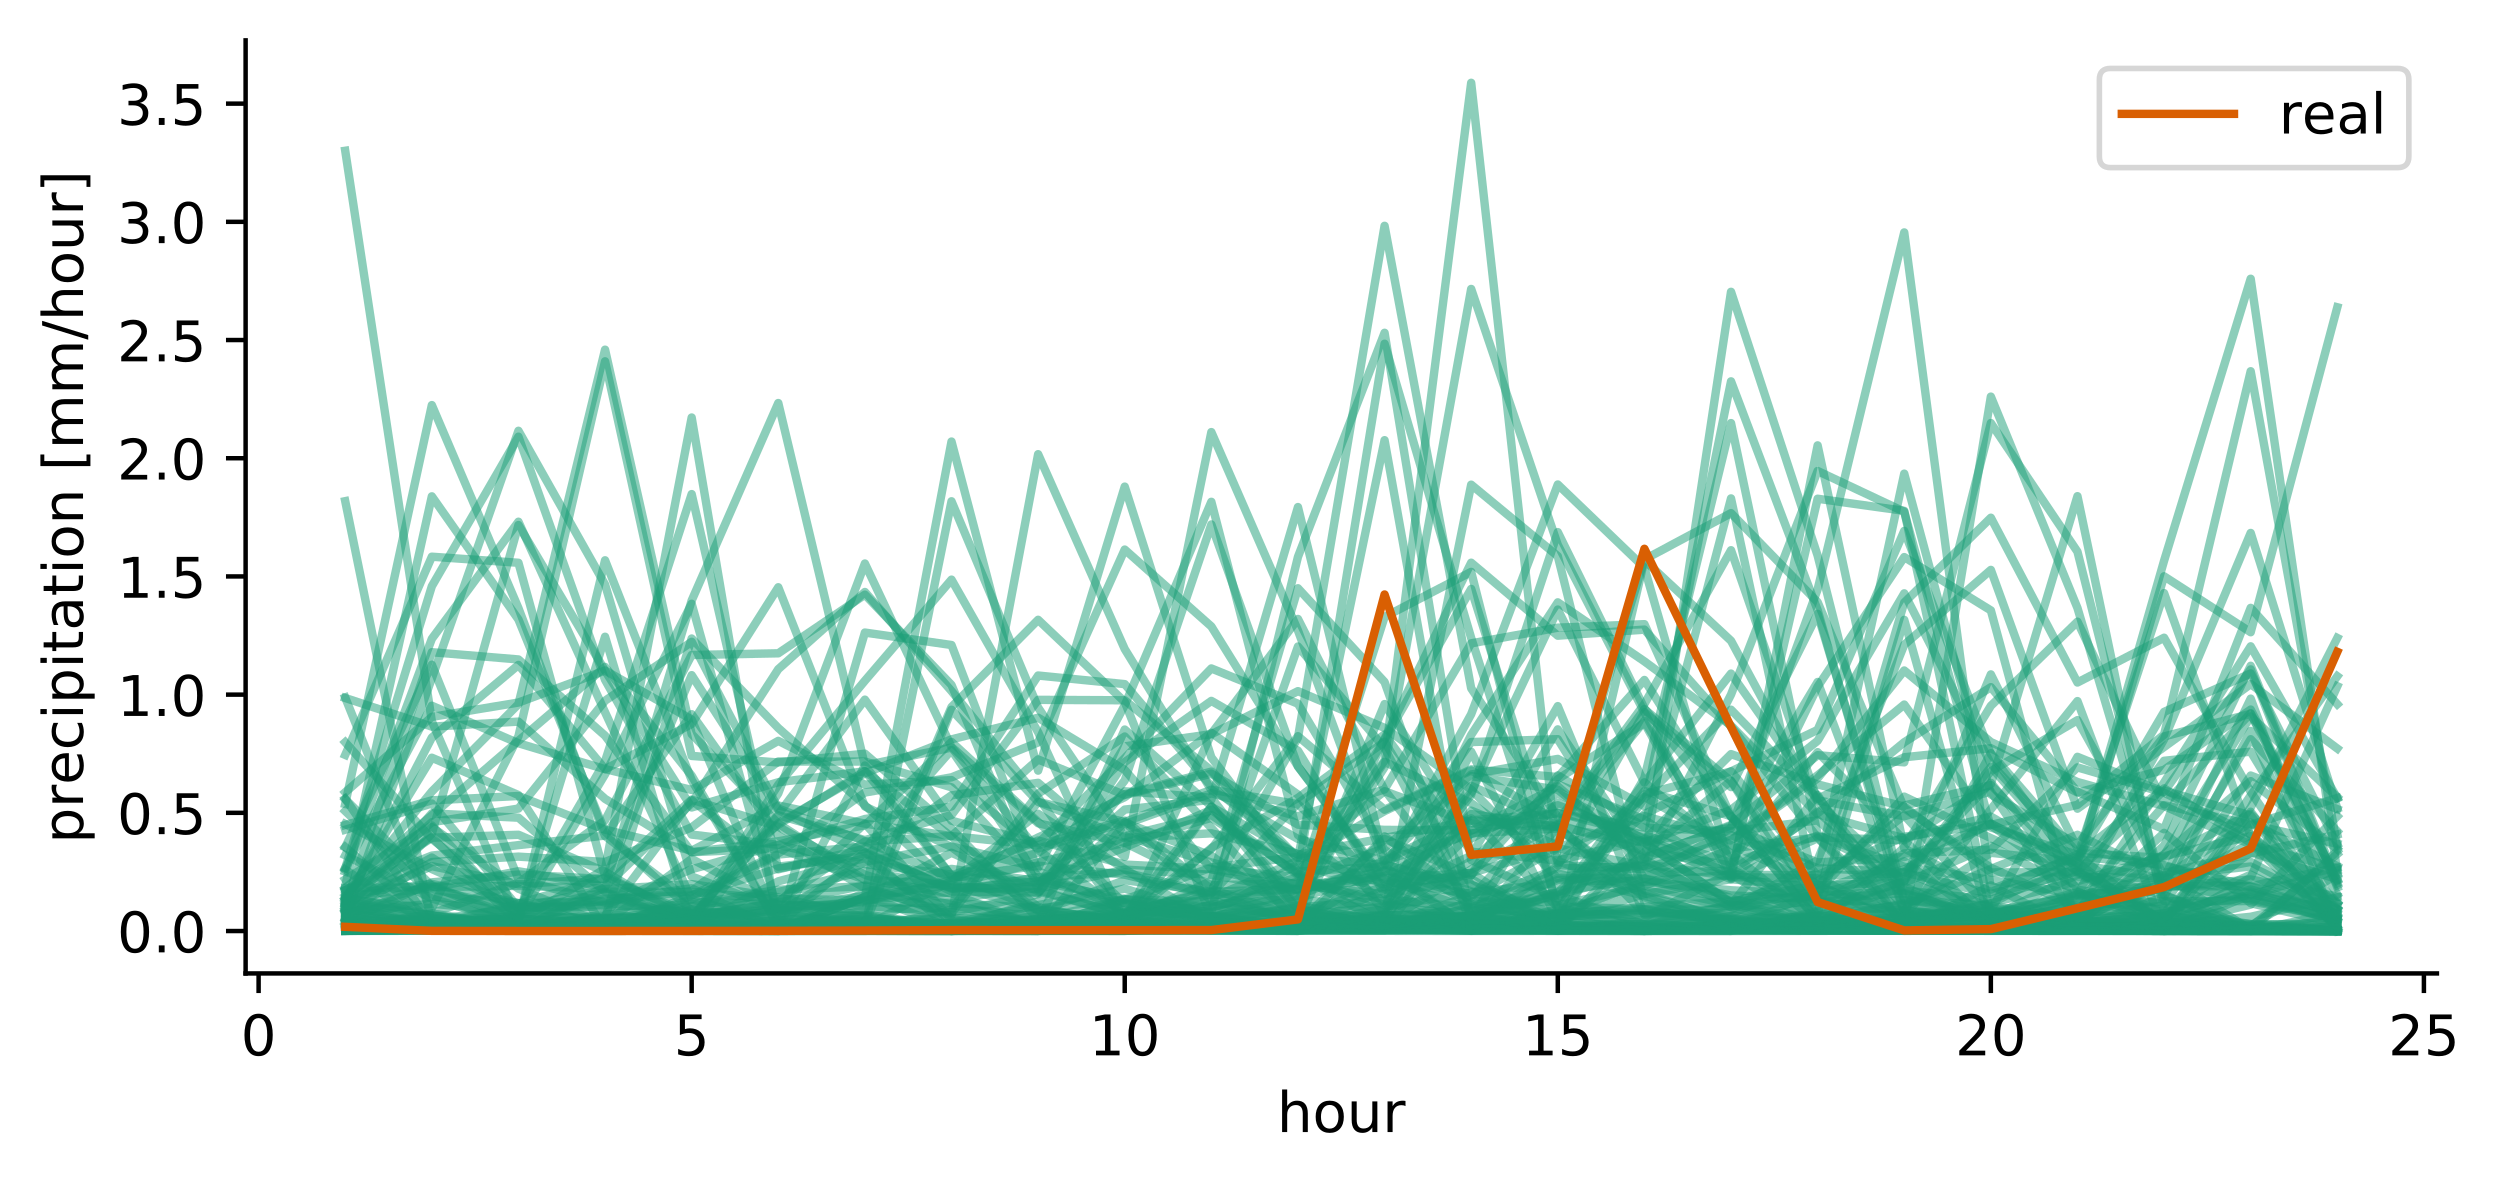 <?xml version="1.0" encoding="utf-8" standalone="no"?>
<!DOCTYPE svg PUBLIC "-//W3C//DTD SVG 1.1//EN"
  "http://www.w3.org/Graphics/SVG/1.1/DTD/svg11.dtd">
<!-- Created with matplotlib (https://matplotlib.org/) -->
<svg height="211.076pt" version="1.1" viewBox="0 0 445.628 211.076" width="445.628pt" xmlns="http://www.w3.org/2000/svg" xmlns:xlink="http://www.w3.org/1999/xlink">
 <defs>
  <style type="text/css">
*{stroke-linecap:butt;stroke-linejoin:round;}
  </style>
 </defs>
 <g id="figure_1">
  <g id="patch_1">
   <path d="M 0 211.076 
L 445.628 211.076 
L 445.628 0 
L 0 0 
z
" style="fill:#ffffff;"/>
  </g>
  <g id="axes_1">
   <g id="patch_2">
    <path d="M 43.781 173.52 
L 434.381 173.52 
L 434.381 7.2 
L 43.781 7.2 
z
" style="fill:#ffffff;"/>
   </g>
   <g id="matplotlib.axis_1">
    <g id="xtick_1">
     <g id="line2d_1">
      <defs>
       <path d="M 0 0 
L 0 3.5 
" id="m9834e10579" style="stroke:#000000;stroke-width:0.8;"/>
      </defs>
      <g>
       <use style="stroke:#000000;stroke-width:0.8;" x="46.097" xlink:href="#m9834e10579" y="173.52"/>
      </g>
     </g>
     <g id="text_1">
      <!-- 0 -->
      <defs>
       <path d="M 31.781 66.406 
Q 24.172 66.406 20.328 58.906 
Q 16.5 51.422 16.5 36.375 
Q 16.5 21.391 20.328 13.891 
Q 24.172 6.391 31.781 6.391 
Q 39.453 6.391 43.281 13.891 
Q 47.125 21.391 47.125 36.375 
Q 47.125 51.422 43.281 58.906 
Q 39.453 66.406 31.781 66.406 
z
M 31.781 74.219 
Q 44.047 74.219 50.516 64.516 
Q 56.984 54.828 56.984 36.375 
Q 56.984 17.969 50.516 8.266 
Q 44.047 -1.422 31.781 -1.422 
Q 19.531 -1.422 13.062 8.266 
Q 6.594 17.969 6.594 36.375 
Q 6.594 54.828 13.062 64.516 
Q 19.531 74.219 31.781 74.219 
z
" id="DejaVuSans-48"/>
      </defs>
      <g transform="translate(42.916 188.118)scale(0.1 -0.1)">
       <use xlink:href="#DejaVuSans-48"/>
      </g>
     </g>
    </g>
    <g id="xtick_2">
     <g id="line2d_2">
      <g>
       <use style="stroke:#000000;stroke-width:0.8;" x="123.291" xlink:href="#m9834e10579" y="173.52"/>
      </g>
     </g>
     <g id="text_2">
      <!-- 5 -->
      <defs>
       <path d="M 10.797 72.906 
L 49.516 72.906 
L 49.516 64.594 
L 19.828 64.594 
L 19.828 46.734 
Q 21.969 47.469 24.109 47.828 
Q 26.266 48.188 28.422 48.188 
Q 40.625 48.188 47.75 41.5 
Q 54.891 34.812 54.891 23.391 
Q 54.891 11.625 47.562 5.094 
Q 40.234 -1.422 26.906 -1.422 
Q 22.312 -1.422 17.547 -0.641 
Q 12.797 0.141 7.719 1.703 
L 7.719 11.625 
Q 12.109 9.234 16.797 8.062 
Q 21.484 6.891 26.703 6.891 
Q 35.156 6.891 40.078 11.328 
Q 45.016 15.766 45.016 23.391 
Q 45.016 31 40.078 35.438 
Q 35.156 39.891 26.703 39.891 
Q 22.75 39.891 18.812 39.016 
Q 14.891 38.141 10.797 36.281 
z
" id="DejaVuSans-53"/>
      </defs>
      <g transform="translate(120.109 188.118)scale(0.1 -0.1)">
       <use xlink:href="#DejaVuSans-53"/>
      </g>
     </g>
    </g>
    <g id="xtick_3">
     <g id="line2d_3">
      <g>
       <use style="stroke:#000000;stroke-width:0.8;" x="200.484" xlink:href="#m9834e10579" y="173.52"/>
      </g>
     </g>
     <g id="text_3">
      <!-- 10 -->
      <defs>
       <path d="M 12.406 8.297 
L 28.516 8.297 
L 28.516 63.922 
L 10.984 60.406 
L 10.984 69.391 
L 28.422 72.906 
L 38.281 72.906 
L 38.281 8.297 
L 54.391 8.297 
L 54.391 0 
L 12.406 0 
z
" id="DejaVuSans-49"/>
      </defs>
      <g transform="translate(194.122 188.118)scale(0.1 -0.1)">
       <use xlink:href="#DejaVuSans-49"/>
       <use x="63.623" xlink:href="#DejaVuSans-48"/>
      </g>
     </g>
    </g>
    <g id="xtick_4">
     <g id="line2d_4">
      <g>
       <use style="stroke:#000000;stroke-width:0.8;" x="277.678" xlink:href="#m9834e10579" y="173.52"/>
      </g>
     </g>
     <g id="text_4">
      <!-- 15 -->
      <g transform="translate(271.316 188.118)scale(0.1 -0.1)">
       <use xlink:href="#DejaVuSans-49"/>
       <use x="63.623" xlink:href="#DejaVuSans-53"/>
      </g>
     </g>
    </g>
    <g id="xtick_5">
     <g id="line2d_5">
      <g>
       <use style="stroke:#000000;stroke-width:0.8;" x="354.872" xlink:href="#m9834e10579" y="173.52"/>
      </g>
     </g>
     <g id="text_5">
      <!-- 20 -->
      <defs>
       <path d="M 19.188 8.297 
L 53.609 8.297 
L 53.609 0 
L 7.328 0 
L 7.328 8.297 
Q 12.938 14.109 22.625 23.891 
Q 32.328 33.688 34.812 36.531 
Q 39.547 41.844 41.422 45.531 
Q 43.312 49.219 43.312 52.781 
Q 43.312 58.594 39.234 62.25 
Q 35.156 65.922 28.609 65.922 
Q 23.969 65.922 18.812 64.312 
Q 13.672 62.703 7.812 59.422 
L 7.812 69.391 
Q 13.766 71.781 18.938 73 
Q 24.125 74.219 28.422 74.219 
Q 39.75 74.219 46.484 68.547 
Q 53.219 62.891 53.219 53.422 
Q 53.219 48.922 51.531 44.891 
Q 49.859 40.875 45.406 35.406 
Q 44.188 33.984 37.641 27.219 
Q 31.109 20.453 19.188 8.297 
z
" id="DejaVuSans-50"/>
      </defs>
      <g transform="translate(348.509 188.118)scale(0.1 -0.1)">
       <use xlink:href="#DejaVuSans-50"/>
       <use x="63.623" xlink:href="#DejaVuSans-48"/>
      </g>
     </g>
    </g>
    <g id="xtick_6">
     <g id="line2d_6">
      <g>
       <use style="stroke:#000000;stroke-width:0.8;" x="432.065" xlink:href="#m9834e10579" y="173.52"/>
      </g>
     </g>
     <g id="text_6">
      <!-- 25 -->
      <g transform="translate(425.703 188.118)scale(0.1 -0.1)">
       <use xlink:href="#DejaVuSans-50"/>
       <use x="63.623" xlink:href="#DejaVuSans-53"/>
      </g>
     </g>
    </g>
    <g id="text_7">
     <!-- hour -->
     <defs>
      <path d="M 54.891 33.016 
L 54.891 0 
L 45.906 0 
L 45.906 32.719 
Q 45.906 40.484 42.875 44.328 
Q 39.844 48.188 33.797 48.188 
Q 26.516 48.188 22.312 43.547 
Q 18.109 38.922 18.109 30.906 
L 18.109 0 
L 9.078 0 
L 9.078 75.984 
L 18.109 75.984 
L 18.109 46.188 
Q 21.344 51.125 25.703 53.562 
Q 30.078 56 35.797 56 
Q 45.219 56 50.047 50.172 
Q 54.891 44.344 54.891 33.016 
z
" id="DejaVuSans-104"/>
      <path d="M 30.609 48.391 
Q 23.391 48.391 19.188 42.75 
Q 14.984 37.109 14.984 27.297 
Q 14.984 17.484 19.156 11.844 
Q 23.344 6.203 30.609 6.203 
Q 37.797 6.203 41.984 11.859 
Q 46.188 17.531 46.188 27.297 
Q 46.188 37.016 41.984 42.703 
Q 37.797 48.391 30.609 48.391 
z
M 30.609 56 
Q 42.328 56 49.016 48.375 
Q 55.719 40.766 55.719 27.297 
Q 55.719 13.875 49.016 6.219 
Q 42.328 -1.422 30.609 -1.422 
Q 18.844 -1.422 12.172 6.219 
Q 5.516 13.875 5.516 27.297 
Q 5.516 40.766 12.172 48.375 
Q 18.844 56 30.609 56 
z
" id="DejaVuSans-111"/>
      <path d="M 8.5 21.578 
L 8.5 54.688 
L 17.484 54.688 
L 17.484 21.922 
Q 17.484 14.156 20.5 10.266 
Q 23.531 6.391 29.594 6.391 
Q 36.859 6.391 41.078 11.031 
Q 45.312 15.672 45.312 23.688 
L 45.312 54.688 
L 54.297 54.688 
L 54.297 0 
L 45.312 0 
L 45.312 8.406 
Q 42.047 3.422 37.719 1 
Q 33.406 -1.422 27.688 -1.422 
Q 18.266 -1.422 13.375 4.438 
Q 8.5 10.297 8.5 21.578 
z
M 31.109 56 
z
" id="DejaVuSans-117"/>
      <path d="M 41.109 46.297 
Q 39.594 47.172 37.812 47.578 
Q 36.031 48 33.891 48 
Q 26.266 48 22.188 43.047 
Q 18.109 38.094 18.109 28.812 
L 18.109 0 
L 9.078 0 
L 9.078 54.688 
L 18.109 54.688 
L 18.109 46.188 
Q 20.953 51.172 25.484 53.578 
Q 30.031 56 36.531 56 
Q 37.453 56 38.578 55.875 
Q 39.703 55.766 41.062 55.516 
z
" id="DejaVuSans-114"/>
     </defs>
     <g transform="translate(227.629 201.797)scale(0.1 -0.1)">
      <use xlink:href="#DejaVuSans-104"/>
      <use x="63.379" xlink:href="#DejaVuSans-111"/>
      <use x="124.561" xlink:href="#DejaVuSans-117"/>
      <use x="187.939" xlink:href="#DejaVuSans-114"/>
     </g>
    </g>
   </g>
   <g id="matplotlib.axis_2">
    <g id="ytick_1">
     <g id="line2d_7">
      <defs>
       <path d="M 0 0 
L -3.5 0 
" id="m4b42d89ed6" style="stroke:#000000;stroke-width:0.8;"/>
      </defs>
      <g>
       <use style="stroke:#000000;stroke-width:0.8;" x="43.781" xlink:href="#m4b42d89ed6" y="165.96"/>
      </g>
     </g>
     <g id="text_8">
      <!-- 0.0 -->
      <defs>
       <path d="M 10.688 12.406 
L 21 12.406 
L 21 0 
L 10.688 0 
z
" id="DejaVuSans-46"/>
      </defs>
      <g transform="translate(20.878 169.759)scale(0.1 -0.1)">
       <use xlink:href="#DejaVuSans-48"/>
       <use x="63.623" xlink:href="#DejaVuSans-46"/>
       <use x="95.41" xlink:href="#DejaVuSans-48"/>
      </g>
     </g>
    </g>
    <g id="ytick_2">
     <g id="line2d_8">
      <g>
       <use style="stroke:#000000;stroke-width:0.8;" x="43.781" xlink:href="#m4b42d89ed6" y="144.89"/>
      </g>
     </g>
     <g id="text_9">
      <!-- 0.5 -->
      <g transform="translate(20.878 148.689)scale(0.1 -0.1)">
       <use xlink:href="#DejaVuSans-48"/>
       <use x="63.623" xlink:href="#DejaVuSans-46"/>
       <use x="95.41" xlink:href="#DejaVuSans-53"/>
      </g>
     </g>
    </g>
    <g id="ytick_3">
     <g id="line2d_9">
      <g>
       <use style="stroke:#000000;stroke-width:0.8;" x="43.781" xlink:href="#m4b42d89ed6" y="123.82"/>
      </g>
     </g>
     <g id="text_10">
      <!-- 1.0 -->
      <g transform="translate(20.878 127.62)scale(0.1 -0.1)">
       <use xlink:href="#DejaVuSans-49"/>
       <use x="63.623" xlink:href="#DejaVuSans-46"/>
       <use x="95.41" xlink:href="#DejaVuSans-48"/>
      </g>
     </g>
    </g>
    <g id="ytick_4">
     <g id="line2d_10">
      <g>
       <use style="stroke:#000000;stroke-width:0.8;" x="43.781" xlink:href="#m4b42d89ed6" y="102.751"/>
      </g>
     </g>
     <g id="text_11">
      <!-- 1.5 -->
      <g transform="translate(20.878 106.55)scale(0.1 -0.1)">
       <use xlink:href="#DejaVuSans-49"/>
       <use x="63.623" xlink:href="#DejaVuSans-46"/>
       <use x="95.41" xlink:href="#DejaVuSans-53"/>
      </g>
     </g>
    </g>
    <g id="ytick_5">
     <g id="line2d_11">
      <g>
       <use style="stroke:#000000;stroke-width:0.8;" x="43.781" xlink:href="#m4b42d89ed6" y="81.681"/>
      </g>
     </g>
     <g id="text_12">
      <!-- 2.0 -->
      <g transform="translate(20.878 85.48)scale(0.1 -0.1)">
       <use xlink:href="#DejaVuSans-50"/>
       <use x="63.623" xlink:href="#DejaVuSans-46"/>
       <use x="95.41" xlink:href="#DejaVuSans-48"/>
      </g>
     </g>
    </g>
    <g id="ytick_6">
     <g id="line2d_12">
      <g>
       <use style="stroke:#000000;stroke-width:0.8;" x="43.781" xlink:href="#m4b42d89ed6" y="60.611"/>
      </g>
     </g>
     <g id="text_13">
      <!-- 2.5 -->
      <g transform="translate(20.878 64.41)scale(0.1 -0.1)">
       <use xlink:href="#DejaVuSans-50"/>
       <use x="63.623" xlink:href="#DejaVuSans-46"/>
       <use x="95.41" xlink:href="#DejaVuSans-53"/>
      </g>
     </g>
    </g>
    <g id="ytick_7">
     <g id="line2d_13">
      <g>
       <use style="stroke:#000000;stroke-width:0.8;" x="43.781" xlink:href="#m4b42d89ed6" y="39.541"/>
      </g>
     </g>
     <g id="text_14">
      <!-- 3.0 -->
      <defs>
       <path d="M 40.578 39.312 
Q 47.656 37.797 51.625 33 
Q 55.609 28.219 55.609 21.188 
Q 55.609 10.406 48.188 4.484 
Q 40.766 -1.422 27.094 -1.422 
Q 22.516 -1.422 17.656 -0.516 
Q 12.797 0.391 7.625 2.203 
L 7.625 11.719 
Q 11.719 9.328 16.594 8.109 
Q 21.484 6.891 26.812 6.891 
Q 36.078 6.891 40.938 10.547 
Q 45.797 14.203 45.797 21.188 
Q 45.797 27.641 41.281 31.266 
Q 36.766 34.906 28.719 34.906 
L 20.219 34.906 
L 20.219 43.016 
L 29.109 43.016 
Q 36.375 43.016 40.234 45.922 
Q 44.094 48.828 44.094 54.297 
Q 44.094 59.906 40.109 62.906 
Q 36.141 65.922 28.719 65.922 
Q 24.656 65.922 20.016 65.031 
Q 15.375 64.156 9.812 62.312 
L 9.812 71.094 
Q 15.438 72.656 20.344 73.438 
Q 25.25 74.219 29.594 74.219 
Q 40.828 74.219 47.359 69.109 
Q 53.906 64.016 53.906 55.328 
Q 53.906 49.266 50.438 45.094 
Q 46.969 40.922 40.578 39.312 
z
" id="DejaVuSans-51"/>
      </defs>
      <g transform="translate(20.878 43.34)scale(0.1 -0.1)">
       <use xlink:href="#DejaVuSans-51"/>
       <use x="63.623" xlink:href="#DejaVuSans-46"/>
       <use x="95.41" xlink:href="#DejaVuSans-48"/>
      </g>
     </g>
    </g>
    <g id="ytick_8">
     <g id="line2d_14">
      <g>
       <use style="stroke:#000000;stroke-width:0.8;" x="43.781" xlink:href="#m4b42d89ed6" y="18.471"/>
      </g>
     </g>
     <g id="text_15">
      <!-- 3.5 -->
      <g transform="translate(20.878 22.27)scale(0.1 -0.1)">
       <use xlink:href="#DejaVuSans-51"/>
       <use x="63.623" xlink:href="#DejaVuSans-46"/>
       <use x="95.41" xlink:href="#DejaVuSans-53"/>
      </g>
     </g>
    </g>
    <g id="text_16">
     <!-- precipitation [mm/hour] -->
     <defs>
      <path d="M 18.109 8.203 
L 18.109 -20.797 
L 9.078 -20.797 
L 9.078 54.688 
L 18.109 54.688 
L 18.109 46.391 
Q 20.953 51.266 25.266 53.625 
Q 29.594 56 35.594 56 
Q 45.562 56 51.781 48.094 
Q 58.016 40.188 58.016 27.297 
Q 58.016 14.406 51.781 6.484 
Q 45.562 -1.422 35.594 -1.422 
Q 29.594 -1.422 25.266 0.953 
Q 20.953 3.328 18.109 8.203 
z
M 48.688 27.297 
Q 48.688 37.203 44.609 42.844 
Q 40.531 48.484 33.406 48.484 
Q 26.266 48.484 22.188 42.844 
Q 18.109 37.203 18.109 27.297 
Q 18.109 17.391 22.188 11.75 
Q 26.266 6.109 33.406 6.109 
Q 40.531 6.109 44.609 11.75 
Q 48.688 17.391 48.688 27.297 
z
" id="DejaVuSans-112"/>
      <path d="M 56.203 29.594 
L 56.203 25.203 
L 14.891 25.203 
Q 15.484 15.922 20.484 11.062 
Q 25.484 6.203 34.422 6.203 
Q 39.594 6.203 44.453 7.469 
Q 49.312 8.734 54.109 11.281 
L 54.109 2.781 
Q 49.266 0.734 44.188 -0.344 
Q 39.109 -1.422 33.891 -1.422 
Q 20.797 -1.422 13.156 6.188 
Q 5.516 13.812 5.516 26.812 
Q 5.516 40.234 12.766 48.109 
Q 20.016 56 32.328 56 
Q 43.359 56 49.781 48.891 
Q 56.203 41.797 56.203 29.594 
z
M 47.219 32.234 
Q 47.125 39.594 43.094 43.984 
Q 39.062 48.391 32.422 48.391 
Q 24.906 48.391 20.391 44.141 
Q 15.875 39.891 15.188 32.172 
z
" id="DejaVuSans-101"/>
      <path d="M 48.781 52.594 
L 48.781 44.188 
Q 44.969 46.297 41.141 47.344 
Q 37.312 48.391 33.406 48.391 
Q 24.656 48.391 19.812 42.844 
Q 14.984 37.312 14.984 27.297 
Q 14.984 17.281 19.812 11.734 
Q 24.656 6.203 33.406 6.203 
Q 37.312 6.203 41.141 7.25 
Q 44.969 8.297 48.781 10.406 
L 48.781 2.094 
Q 45.016 0.344 40.984 -0.531 
Q 36.969 -1.422 32.422 -1.422 
Q 20.062 -1.422 12.781 6.344 
Q 5.516 14.109 5.516 27.297 
Q 5.516 40.672 12.859 48.328 
Q 20.219 56 33.016 56 
Q 37.156 56 41.109 55.141 
Q 45.062 54.297 48.781 52.594 
z
" id="DejaVuSans-99"/>
      <path d="M 9.422 54.688 
L 18.406 54.688 
L 18.406 0 
L 9.422 0 
z
M 9.422 75.984 
L 18.406 75.984 
L 18.406 64.594 
L 9.422 64.594 
z
" id="DejaVuSans-105"/>
      <path d="M 18.312 70.219 
L 18.312 54.688 
L 36.812 54.688 
L 36.812 47.703 
L 18.312 47.703 
L 18.312 18.016 
Q 18.312 11.328 20.141 9.422 
Q 21.969 7.516 27.594 7.516 
L 36.812 7.516 
L 36.812 0 
L 27.594 0 
Q 17.188 0 13.234 3.875 
Q 9.281 7.766 9.281 18.016 
L 9.281 47.703 
L 2.688 47.703 
L 2.688 54.688 
L 9.281 54.688 
L 9.281 70.219 
z
" id="DejaVuSans-116"/>
      <path d="M 34.281 27.484 
Q 23.391 27.484 19.188 25 
Q 14.984 22.516 14.984 16.5 
Q 14.984 11.719 18.141 8.906 
Q 21.297 6.109 26.703 6.109 
Q 34.188 6.109 38.703 11.406 
Q 43.219 16.703 43.219 25.484 
L 43.219 27.484 
z
M 52.203 31.203 
L 52.203 0 
L 43.219 0 
L 43.219 8.297 
Q 40.141 3.328 35.547 0.953 
Q 30.953 -1.422 24.312 -1.422 
Q 15.922 -1.422 10.953 3.297 
Q 6 8.016 6 15.922 
Q 6 25.141 12.172 29.828 
Q 18.359 34.516 30.609 34.516 
L 43.219 34.516 
L 43.219 35.406 
Q 43.219 41.609 39.141 45 
Q 35.062 48.391 27.688 48.391 
Q 23 48.391 18.547 47.266 
Q 14.109 46.141 10.016 43.891 
L 10.016 52.203 
Q 14.938 54.109 19.578 55.047 
Q 24.219 56 28.609 56 
Q 40.484 56 46.344 49.844 
Q 52.203 43.703 52.203 31.203 
z
" id="DejaVuSans-97"/>
      <path d="M 54.891 33.016 
L 54.891 0 
L 45.906 0 
L 45.906 32.719 
Q 45.906 40.484 42.875 44.328 
Q 39.844 48.188 33.797 48.188 
Q 26.516 48.188 22.312 43.547 
Q 18.109 38.922 18.109 30.906 
L 18.109 0 
L 9.078 0 
L 9.078 54.688 
L 18.109 54.688 
L 18.109 46.188 
Q 21.344 51.125 25.703 53.562 
Q 30.078 56 35.797 56 
Q 45.219 56 50.047 50.172 
Q 54.891 44.344 54.891 33.016 
z
" id="DejaVuSans-110"/>
      <path id="DejaVuSans-32"/>
      <path d="M 8.594 75.984 
L 29.297 75.984 
L 29.297 69 
L 17.578 69 
L 17.578 -6.203 
L 29.297 -6.203 
L 29.297 -13.188 
L 8.594 -13.188 
z
" id="DejaVuSans-91"/>
      <path d="M 52 44.188 
Q 55.375 50.25 60.062 53.125 
Q 64.75 56 71.094 56 
Q 79.641 56 84.281 50.016 
Q 88.922 44.047 88.922 33.016 
L 88.922 0 
L 79.891 0 
L 79.891 32.719 
Q 79.891 40.578 77.094 44.375 
Q 74.312 48.188 68.609 48.188 
Q 61.625 48.188 57.562 43.547 
Q 53.516 38.922 53.516 30.906 
L 53.516 0 
L 44.484 0 
L 44.484 32.719 
Q 44.484 40.625 41.703 44.406 
Q 38.922 48.188 33.109 48.188 
Q 26.219 48.188 22.156 43.531 
Q 18.109 38.875 18.109 30.906 
L 18.109 0 
L 9.078 0 
L 9.078 54.688 
L 18.109 54.688 
L 18.109 46.188 
Q 21.188 51.219 25.484 53.609 
Q 29.781 56 35.688 56 
Q 41.656 56 45.828 52.969 
Q 50 49.953 52 44.188 
z
" id="DejaVuSans-109"/>
      <path d="M 25.391 72.906 
L 33.688 72.906 
L 8.297 -9.281 
L 0 -9.281 
z
" id="DejaVuSans-47"/>
      <path d="M 30.422 75.984 
L 30.422 -13.188 
L 9.719 -13.188 
L 9.719 -6.203 
L 21.391 -6.203 
L 21.391 69 
L 9.719 69 
L 9.719 75.984 
z
" id="DejaVuSans-93"/>
     </defs>
     <g transform="translate(14.798 150.336)rotate(-90)scale(0.1 -0.1)">
      <use xlink:href="#DejaVuSans-112"/>
      <use x="63.477" xlink:href="#DejaVuSans-114"/>
      <use x="104.559" xlink:href="#DejaVuSans-101"/>
      <use x="166.082" xlink:href="#DejaVuSans-99"/>
      <use x="221.062" xlink:href="#DejaVuSans-105"/>
      <use x="248.846" xlink:href="#DejaVuSans-112"/>
      <use x="312.322" xlink:href="#DejaVuSans-105"/>
      <use x="340.105" xlink:href="#DejaVuSans-116"/>
      <use x="379.314" xlink:href="#DejaVuSans-97"/>
      <use x="440.594" xlink:href="#DejaVuSans-116"/>
      <use x="479.803" xlink:href="#DejaVuSans-105"/>
      <use x="507.586" xlink:href="#DejaVuSans-111"/>
      <use x="568.768" xlink:href="#DejaVuSans-110"/>
      <use x="632.146" xlink:href="#DejaVuSans-32"/>
      <use x="663.934" xlink:href="#DejaVuSans-91"/>
      <use x="702.947" xlink:href="#DejaVuSans-109"/>
      <use x="800.359" xlink:href="#DejaVuSans-109"/>
      <use x="897.771" xlink:href="#DejaVuSans-47"/>
      <use x="931.463" xlink:href="#DejaVuSans-104"/>
      <use x="994.842" xlink:href="#DejaVuSans-111"/>
      <use x="1056.023" xlink:href="#DejaVuSans-117"/>
      <use x="1119.402" xlink:href="#DejaVuSans-114"/>
      <use x="1160.516" xlink:href="#DejaVuSans-93"/>
     </g>
    </g>
   </g>
   <g id="line2d_15">
    <path clip-path="url(#p51cfb5034e)" d="M 61.536 165.883 
L 76.975 165.762 
L 92.413 165.873 
L 107.852 165.898 
L 123.291 165.91 
L 138.729 165.953 
L 154.168 164.211 
L 169.607 164.582 
L 185.046 164.901 
L 200.484 164.47 
L 215.923 163.373 
L 231.362 160.375 
L 246.801 136.752 
L 262.239 51.506 
L 277.678 97.126 
L 293.117 126.992 
L 308.556 155.918 
L 323.994 164.624 
L 339.433 165.542 
L 354.872 165.415 
L 370.31 165.566 
L 385.749 165.744 
L 401.188 165.845 
L 416.627 165.942 
" style="fill:none;stroke:#1b9e77;stroke-linecap:square;stroke-opacity:0.5;stroke-width:1.5;"/>
   </g>
   <g id="line2d_16">
    <path clip-path="url(#p51cfb5034e)" d="M 61.536 89.333 
L 76.975 164.949 
L 92.413 165.658 
L 107.852 158.108 
L 123.291 164.9 
L 138.729 164.705 
L 154.168 165.888 
L 169.607 165.953 
L 185.046 165.831 
L 200.484 164.979 
L 215.923 164.328 
L 231.362 164.67 
L 246.801 149.555 
L 262.239 156.046 
L 277.678 130.013 
L 293.117 152.863 
L 308.556 147.222 
L 323.994 121.569 
L 339.433 162.454 
L 354.872 163.926 
L 370.31 164.69 
L 385.749 155.627 
L 401.188 152.156 
L 416.627 148.735 
" style="fill:none;stroke:#1b9e77;stroke-linecap:square;stroke-opacity:0.5;stroke-width:1.5;"/>
   </g>
   <g id="line2d_17">
    <path clip-path="url(#p51cfb5034e)" d="M 61.536 165.411 
L 76.975 165.36 
L 92.413 165.69 
L 107.852 165.652 
L 123.291 165.658 
L 138.729 165.753 
L 154.168 165.704 
L 169.607 165.923 
L 185.046 165.676 
L 200.484 160.176 
L 215.923 162.666 
L 231.362 159.664 
L 246.801 153.375 
L 262.239 148.681 
L 277.678 143.534 
L 293.117 149.413 
L 308.556 155.744 
L 323.994 88.9 
L 339.433 91.061 
L 354.872 163.159 
L 370.31 162.842 
L 385.749 148.459 
L 401.188 160.991 
L 416.627 164.667 
" style="fill:none;stroke:#1b9e77;stroke-linecap:square;stroke-opacity:0.5;stroke-width:1.5;"/>
   </g>
   <g id="line2d_18">
    <path clip-path="url(#p51cfb5034e)" d="M 61.536 160.35 
L 76.975 161.921 
L 92.413 131.242 
L 107.852 64.41 
L 123.291 134.746 
L 138.729 135.911 
L 154.168 134.345 
L 169.607 147.71 
L 185.046 163.773 
L 200.484 165.09 
L 215.923 165.419 
L 231.362 165.094 
L 246.801 165.474 
L 262.239 165.813 
L 277.678 165.869 
L 293.117 165.714 
L 308.556 165.286 
L 323.994 165.366 
L 339.433 165.802 
L 354.872 165.755 
L 370.31 164.48 
L 385.749 163.216 
L 401.188 158.557 
L 416.627 162.816 
" style="fill:none;stroke:#1b9e77;stroke-linecap:square;stroke-opacity:0.5;stroke-width:1.5;"/>
   </g>
   <g id="line2d_19">
    <path clip-path="url(#p51cfb5034e)" d="M 61.536 165.958 
L 76.975 165.097 
L 92.413 165.143 
L 107.852 163.595 
L 123.291 113.821 
L 138.729 129.772 
L 154.168 143.534 
L 169.607 157.819 
L 185.046 159.051 
L 200.484 139.113 
L 215.923 93.487 
L 231.362 136.628 
L 246.801 157.166 
L 262.239 159.273 
L 277.678 165.644 
L 293.117 165.784 
L 308.556 165.859 
L 323.994 165.819 
L 339.433 165.782 
L 354.872 165.907 
L 370.31 165.893 
L 385.749 164.677 
L 401.188 164.88 
L 416.627 164.457 
" style="fill:none;stroke:#1b9e77;stroke-linecap:square;stroke-opacity:0.5;stroke-width:1.5;"/>
   </g>
   <g id="line2d_20">
    <path clip-path="url(#p51cfb5034e)" d="M 61.536 162.71 
L 76.975 164.585 
L 92.413 165.558 
L 107.852 165.723 
L 123.291 159.629 
L 138.729 152.117 
L 154.168 141.27 
L 169.607 138.558 
L 185.046 132.347 
L 200.484 97.964 
L 215.923 111.668 
L 231.362 136.609 
L 246.801 156.694 
L 262.239 162.088 
L 277.678 164.4 
L 293.117 165.225 
L 308.556 165.69 
L 323.994 165.824 
L 339.433 165.884 
L 354.872 165.85 
L 370.31 165.903 
L 385.749 165.947 
L 401.188 165.955 
L 416.627 165.959 
" style="fill:none;stroke:#1b9e77;stroke-linecap:square;stroke-opacity:0.5;stroke-width:1.5;"/>
   </g>
   <g id="line2d_21">
    <path clip-path="url(#p51cfb5034e)" d="M 61.536 162.886 
L 76.975 164.283 
L 92.413 165.155 
L 107.852 165.31 
L 123.291 165.037 
L 138.729 161.964 
L 154.168 159.668 
L 169.607 165.335 
L 185.046 165.317 
L 200.484 162.687 
L 215.923 158.7 
L 231.362 131.493 
L 246.801 40.254 
L 262.239 122.694 
L 277.678 145.671 
L 293.117 150.225 
L 308.556 160.848 
L 323.994 164.675 
L 339.433 164.962 
L 354.872 164.721 
L 370.31 165.184 
L 385.749 165.912 
L 401.188 165.94 
L 416.627 165.238 
" style="fill:none;stroke:#1b9e77;stroke-linecap:square;stroke-opacity:0.5;stroke-width:1.5;"/>
   </g>
   <g id="line2d_22">
    <path clip-path="url(#p51cfb5034e)" d="M 61.536 165.39 
L 76.975 165.404 
L 92.413 165.652 
L 107.852 165.56 
L 123.291 165.633 
L 138.729 165.79 
L 154.168 165.84 
L 169.607 165.818 
L 185.046 165.783 
L 200.484 165.839 
L 215.923 165.845 
L 231.362 165.947 
L 246.801 163.085 
L 262.239 163.484 
L 277.678 162.986 
L 293.117 161.658 
L 308.556 160.686 
L 323.994 159.67 
L 339.433 158.741 
L 354.872 160.384 
L 370.31 154.764 
L 385.749 102.729 
L 401.188 112.696 
L 416.627 54.772 
" style="fill:none;stroke:#1b9e77;stroke-linecap:square;stroke-opacity:0.5;stroke-width:1.5;"/>
   </g>
   <g id="line2d_23">
    <path clip-path="url(#p51cfb5034e)" d="M 61.536 165.545 
L 76.975 165.581 
L 92.413 165.825 
L 107.852 165.821 
L 123.291 165.813 
L 138.729 165.571 
L 154.168 165.183 
L 169.607 165.926 
L 185.046 165.933 
L 200.484 161.71 
L 215.923 163.722 
L 231.362 158.473 
L 246.801 135.804 
L 262.239 143.152 
L 277.678 154.204 
L 293.117 154.906 
L 308.556 149.72 
L 323.994 138.204 
L 339.433 125.587 
L 354.872 147.103 
L 370.31 158.183 
L 385.749 152.395 
L 401.188 127.713 
L 416.627 142.086 
" style="fill:none;stroke:#1b9e77;stroke-linecap:square;stroke-opacity:0.5;stroke-width:1.5;"/>
   </g>
   <g id="line2d_24">
    <path clip-path="url(#p51cfb5034e)" d="M 61.536 163.277 
L 76.975 165.799 
L 92.413 165.379 
L 107.852 165.422 
L 123.291 165.815 
L 138.729 165.846 
L 154.168 165.562 
L 169.607 164.868 
L 185.046 163.83 
L 200.484 163.414 
L 215.923 160.071 
L 231.362 153.421 
L 246.801 144.582 
L 262.239 137.337 
L 277.678 146.377 
L 293.117 125.491 
L 308.556 98.079 
L 323.994 142.659 
L 339.433 145.491 
L 354.872 141.084 
L 370.31 164.107 
L 385.749 165.319 
L 401.188 165.048 
L 416.627 165.878 
" style="fill:none;stroke:#1b9e77;stroke-linecap:square;stroke-opacity:0.5;stroke-width:1.5;"/>
   </g>
   <g id="line2d_25">
    <path clip-path="url(#p51cfb5034e)" d="M 61.536 154.761 
L 76.975 104.493 
L 92.413 77.84 
L 107.852 121.183 
L 123.291 148.765 
L 138.729 150.608 
L 154.168 154.043 
L 169.607 155.877 
L 185.046 162.084 
L 200.484 164.203 
L 215.923 165.173 
L 231.362 165.061 
L 246.801 165.155 
L 262.239 165.183 
L 277.678 165.319 
L 293.117 165.554 
L 308.556 165.742 
L 323.994 165.804 
L 339.433 165.841 
L 354.872 157.826 
L 370.31 165.831 
L 385.749 165.917 
L 401.188 165.938 
L 416.627 165.957 
" style="fill:none;stroke:#1b9e77;stroke-linecap:square;stroke-opacity:0.5;stroke-width:1.5;"/>
   </g>
   <g id="line2d_26">
    <path clip-path="url(#p51cfb5034e)" d="M 61.536 160.269 
L 76.975 146.556 
L 92.413 144.128 
L 107.852 124.904 
L 123.291 114.409 
L 138.729 144.124 
L 154.168 149.966 
L 169.607 156.461 
L 185.046 154.3 
L 200.484 155.923 
L 215.923 159.548 
L 231.362 158.574 
L 246.801 155.204 
L 262.239 165.477 
L 277.678 165.799 
L 293.117 165.581 
L 308.556 164.976 
L 323.994 165.204 
L 339.433 165.566 
L 354.872 165.758 
L 370.31 165.554 
L 385.749 159.828 
L 401.188 130.297 
L 416.627 165.751 
" style="fill:none;stroke:#1b9e77;stroke-linecap:square;stroke-opacity:0.5;stroke-width:1.5;"/>
   </g>
   <g id="line2d_27">
    <path clip-path="url(#p51cfb5034e)" d="M 61.536 164.932 
L 76.975 165.355 
L 92.413 165.717 
L 107.852 165.687 
L 123.291 165.774 
L 138.729 165.86 
L 154.168 165.902 
L 169.607 165.905 
L 185.046 165.906 
L 200.484 165.889 
L 215.923 165.744 
L 231.362 165.905 
L 246.801 165.82 
L 262.239 144.501 
L 277.678 150.687 
L 293.117 99.723 
L 308.556 91.468 
L 323.994 107.33 
L 339.433 144.062 
L 354.872 154.661 
L 370.31 161.823 
L 385.749 164.489 
L 401.188 165.175 
L 416.627 165.843 
" style="fill:none;stroke:#1b9e77;stroke-linecap:square;stroke-opacity:0.5;stroke-width:1.5;"/>
   </g>
   <g id="line2d_28">
    <path clip-path="url(#p51cfb5034e)" d="M 61.536 161.022 
L 76.975 154.394 
L 92.413 157.618 
L 107.852 156.572 
L 123.291 142.533 
L 138.729 147.377 
L 154.168 155.928 
L 169.607 160.569 
L 185.046 157.618 
L 200.484 144.307 
L 215.923 142.559 
L 231.362 90.388 
L 246.801 153.369 
L 262.239 145.872 
L 277.678 161.76 
L 293.117 165.49 
L 308.556 165.69 
L 323.994 163.082 
L 339.433 165.663 
L 354.872 165.871 
L 370.31 165.873 
L 385.749 165.928 
L 401.188 159.492 
L 416.627 155.186 
" style="fill:none;stroke:#1b9e77;stroke-linecap:square;stroke-opacity:0.5;stroke-width:1.5;"/>
   </g>
   <g id="line2d_29">
    <path clip-path="url(#p51cfb5034e)" d="M 61.536 162.318 
L 76.975 144.987 
L 92.413 145.757 
L 107.852 158.938 
L 123.291 159.014 
L 138.729 160.269 
L 154.168 160.433 
L 169.607 159.045 
L 185.046 156.352 
L 200.484 155.488 
L 215.923 159.277 
L 231.362 143.194 
L 246.801 132.219 
L 262.239 157.735 
L 277.678 164.047 
L 293.117 159.381 
L 308.556 156.717 
L 323.994 158.222 
L 339.433 162.331 
L 354.872 163.497 
L 370.31 155.912 
L 385.749 135.613 
L 401.188 133.98 
L 416.627 159.432 
" style="fill:none;stroke:#1b9e77;stroke-linecap:square;stroke-opacity:0.5;stroke-width:1.5;"/>
   </g>
   <g id="line2d_30">
    <path clip-path="url(#p51cfb5034e)" d="M 61.536 158.3 
L 76.975 145.337 
L 92.413 132.044 
L 107.852 118.882 
L 123.291 138.265 
L 138.729 165.016 
L 154.168 165.722 
L 169.607 164.993 
L 185.046 164.105 
L 200.484 165.488 
L 215.923 165.833 
L 231.362 165.88 
L 246.801 165.905 
L 262.239 165.643 
L 277.678 164.928 
L 293.117 165.935 
L 308.556 165.945 
L 323.994 162.817 
L 339.433 110.489 
L 354.872 164.998 
L 370.31 165.506 
L 385.749 164.463 
L 401.188 143.947 
L 416.627 113.718 
" style="fill:none;stroke:#1b9e77;stroke-linecap:square;stroke-opacity:0.5;stroke-width:1.5;"/>
   </g>
   <g id="line2d_31">
    <path clip-path="url(#p51cfb5034e)" d="M 61.536 165.901 
L 76.975 165.842 
L 92.413 165.854 
L 107.852 165.893 
L 123.291 165.564 
L 138.729 165.682 
L 154.168 164.271 
L 169.607 163.622 
L 185.046 164.029 
L 200.484 162.644 
L 215.923 158.933 
L 231.362 158.455 
L 246.801 156.557 
L 262.239 155.612 
L 277.678 151.107 
L 293.117 145.452 
L 308.556 149.841 
L 323.994 138.735 
L 339.433 119.517 
L 354.872 132.268 
L 370.31 139.393 
L 385.749 143.667 
L 401.188 150.551 
L 416.627 154.768 
" style="fill:none;stroke:#1b9e77;stroke-linecap:square;stroke-opacity:0.5;stroke-width:1.5;"/>
   </g>
   <g id="line2d_32">
    <path clip-path="url(#p51cfb5034e)" d="M 61.536 132.313 
L 76.975 149.538 
L 92.413 161.795 
L 107.852 161.594 
L 123.291 161.185 
L 138.729 158.592 
L 154.168 157.987 
L 169.607 163.166 
L 185.046 164.433 
L 200.484 164.114 
L 215.923 157.012 
L 231.362 104.862 
L 246.801 121.566 
L 262.239 165.006 
L 277.678 165.511 
L 293.117 151.97 
L 308.556 139.163 
L 323.994 160.694 
L 339.433 162.814 
L 354.872 163.77 
L 370.31 162.342 
L 385.749 158.169 
L 401.188 156.762 
L 416.627 159.801 
" style="fill:none;stroke:#1b9e77;stroke-linecap:square;stroke-opacity:0.5;stroke-width:1.5;"/>
   </g>
   <g id="line2d_33">
    <path clip-path="url(#p51cfb5034e)" d="M 61.536 142.367 
L 76.975 164.866 
L 92.413 163.419 
L 107.852 163.606 
L 123.291 163.311 
L 138.729 160.913 
L 154.168 157.824 
L 169.607 161.283 
L 185.046 164.63 
L 200.484 130.043 
L 215.923 143.704 
L 231.362 162.371 
L 246.801 165.53 
L 262.239 165.005 
L 277.678 159.078 
L 293.117 145.118 
L 308.556 137.493 
L 323.994 156.11 
L 339.433 155.689 
L 354.872 139.535 
L 370.31 158.58 
L 385.749 161.211 
L 401.188 138.241 
L 416.627 144.23 
" style="fill:none;stroke:#1b9e77;stroke-linecap:square;stroke-opacity:0.5;stroke-width:1.5;"/>
   </g>
   <g id="line2d_34">
    <path clip-path="url(#p51cfb5034e)" d="M 61.536 150.989 
L 76.975 164.386 
L 92.413 163.754 
L 107.852 113.502 
L 123.291 164.961 
L 138.729 164.875 
L 154.168 151.903 
L 169.607 165.911 
L 185.046 165.948 
L 200.484 164.978 
L 215.923 143.774 
L 231.362 160.194 
L 246.801 162.358 
L 262.239 141.675 
L 277.678 94.855 
L 293.117 126.262 
L 308.556 145.508 
L 323.994 164.18 
L 339.433 165.5 
L 354.872 165.263 
L 370.31 165.643 
L 385.749 165.862 
L 401.188 165.924 
L 416.627 165.955 
" style="fill:none;stroke:#1b9e77;stroke-linecap:square;stroke-opacity:0.5;stroke-width:1.5;"/>
   </g>
   <g id="line2d_35">
    <path clip-path="url(#p51cfb5034e)" d="M 61.536 159.403 
L 76.975 157.546 
L 92.413 160.988 
L 107.852 160.669 
L 123.291 158.83 
L 138.729 147.012 
L 154.168 137.459 
L 169.607 156.163 
L 185.046 157.378 
L 200.484 149.012 
L 215.923 153.733 
L 231.362 157.785 
L 246.801 159.413 
L 262.239 152.556 
L 277.678 125.872 
L 293.117 163.114 
L 308.556 165.283 
L 323.994 165.838 
L 339.433 163.426 
L 354.872 144.264 
L 370.31 124.974 
L 385.749 165.939 
L 401.188 165.278 
L 416.627 152.224 
" style="fill:none;stroke:#1b9e77;stroke-linecap:square;stroke-opacity:0.5;stroke-width:1.5;"/>
   </g>
   <g id="line2d_36">
    <path clip-path="url(#p51cfb5034e)" d="M 61.536 165.943 
L 76.975 165.907 
L 92.413 165.929 
L 107.852 165.933 
L 123.291 165.932 
L 138.729 165.946 
L 154.168 165.938 
L 169.607 165.252 
L 185.046 163.221 
L 200.484 163.006 
L 215.923 161.841 
L 231.362 157.1 
L 246.801 151.138 
L 262.239 138.052 
L 277.678 135.273 
L 293.117 143.709 
L 308.556 67.979 
L 323.994 108.762 
L 339.433 162.709 
L 354.872 163.536 
L 370.31 164.737 
L 385.749 165.054 
L 401.188 165.403 
L 416.627 165.859 
" style="fill:none;stroke:#1b9e77;stroke-linecap:square;stroke-opacity:0.5;stroke-width:1.5;"/>
   </g>
   <g id="line2d_37">
    <path clip-path="url(#p51cfb5034e)" d="M 61.536 154.697 
L 76.975 125.797 
L 92.413 132.488 
L 107.852 137.111 
L 123.291 129.043 
L 138.729 104.682 
L 154.168 143.758 
L 169.607 150.989 
L 185.046 162.395 
L 200.484 165.277 
L 215.923 165.757 
L 231.362 165.527 
L 246.801 165.668 
L 262.239 165.877 
L 277.678 165.928 
L 293.117 165.947 
L 308.556 165.64 
L 323.994 163.311 
L 339.433 162.826 
L 354.872 163.397 
L 370.31 162.873 
L 385.749 161.464 
L 401.188 160.051 
L 416.627 163.657 
" style="fill:none;stroke:#1b9e77;stroke-linecap:square;stroke-opacity:0.5;stroke-width:1.5;"/>
   </g>
   <g id="line2d_38">
    <path clip-path="url(#p51cfb5034e)" d="M 61.536 165.533 
L 76.975 165.29 
L 92.413 165.546 
L 107.852 165.149 
L 123.291 164.872 
L 138.729 165.193 
L 154.168 165.434 
L 169.607 165.538 
L 185.046 165.585 
L 200.484 165.544 
L 215.923 165.297 
L 231.362 165.447 
L 246.801 163.236 
L 262.239 162.357 
L 277.678 159.088 
L 293.117 152.979 
L 308.556 147.04 
L 323.994 134.613 
L 339.433 135.886 
L 354.872 75.412 
L 370.31 98.341 
L 385.749 159.521 
L 401.188 165.386 
L 416.627 165.875 
" style="fill:none;stroke:#1b9e77;stroke-linecap:square;stroke-opacity:0.5;stroke-width:1.5;"/>
   </g>
   <g id="line2d_39">
    <path clip-path="url(#p51cfb5034e)" d="M 61.536 164.689 
L 76.975 165.084 
L 92.413 165.544 
L 107.852 165.567 
L 123.291 165.551 
L 138.729 165.776 
L 154.168 159.118 
L 169.607 154.879 
L 185.046 157.074 
L 200.484 160.294 
L 215.923 160.835 
L 231.362 156.363 
L 246.801 131.849 
L 262.239 104.978 
L 277.678 153.847 
L 293.117 142.055 
L 308.556 150.637 
L 323.994 157.588 
L 339.433 165.117 
L 354.872 165.41 
L 370.31 165.08 
L 385.749 150.707 
L 401.188 118.68 
L 416.627 157.438 
" style="fill:none;stroke:#1b9e77;stroke-linecap:square;stroke-opacity:0.5;stroke-width:1.5;"/>
   </g>
   <g id="line2d_40">
    <path clip-path="url(#p51cfb5034e)" d="M 61.536 165.853 
L 76.975 165.666 
L 92.413 162.889 
L 107.852 160.471 
L 123.291 158.34 
L 138.729 165.812 
L 154.168 159.915 
L 169.607 152.008 
L 185.046 158.874 
L 200.484 163.009 
L 215.923 151.338 
L 231.362 131.229 
L 246.801 144.33 
L 262.239 137.138 
L 277.678 138.511 
L 293.117 121.208 
L 308.556 145.637 
L 323.994 157.801 
L 339.433 157.366 
L 354.872 150.771 
L 370.31 158.901 
L 385.749 165.316 
L 401.188 165.838 
L 416.627 165.938 
" style="fill:none;stroke:#1b9e77;stroke-linecap:square;stroke-opacity:0.5;stroke-width:1.5;"/>
   </g>
   <g id="line2d_41">
    <path clip-path="url(#p51cfb5034e)" d="M 61.536 124.339 
L 76.975 162.83 
L 92.413 165.139 
L 107.852 163.867 
L 123.291 162.713 
L 138.729 162.62 
L 154.168 153.598 
L 169.607 150.882 
L 185.046 154.647 
L 200.484 125.708 
L 215.923 89.45 
L 231.362 148.844 
L 246.801 160.949 
L 262.239 145.105 
L 277.678 147.396 
L 293.117 159.951 
L 308.556 165.12 
L 323.994 165.72 
L 339.433 165.857 
L 354.872 165.761 
L 370.31 165.849 
L 385.749 165.919 
L 401.188 165.938 
L 416.627 165.957 
" style="fill:none;stroke:#1b9e77;stroke-linecap:square;stroke-opacity:0.5;stroke-width:1.5;"/>
   </g>
   <g id="line2d_42">
    <path clip-path="url(#p51cfb5034e)" d="M 61.536 161.266 
L 76.975 152.856 
L 92.413 162.756 
L 107.852 164.181 
L 123.291 165.116 
L 138.729 165.014 
L 154.168 165.426 
L 169.607 165.635 
L 185.046 165.727 
L 200.484 165.658 
L 215.923 165.617 
L 231.362 165.719 
L 246.801 165.697 
L 262.239 165.819 
L 277.678 162.087 
L 293.117 141.571 
L 308.556 137.503 
L 323.994 130.098 
L 339.433 94.634 
L 354.872 134.41 
L 370.31 155.247 
L 385.749 140.924 
L 401.188 145.368 
L 416.627 165.827 
" style="fill:none;stroke:#1b9e77;stroke-linecap:square;stroke-opacity:0.5;stroke-width:1.5;"/>
   </g>
   <g id="line2d_43">
    <path clip-path="url(#p51cfb5034e)" d="M 61.536 155.014 
L 76.975 165.192 
L 92.413 165.671 
L 107.852 165.2 
L 123.291 160.296 
L 138.729 152.316 
L 154.168 150.887 
L 169.607 158.915 
L 185.046 159.135 
L 200.484 141.049 
L 215.923 142.192 
L 231.362 162.052 
L 246.801 165.028 
L 262.239 163.901 
L 277.678 138.213 
L 293.117 147.394 
L 308.556 88.845 
L 323.994 160.71 
L 339.433 162.425 
L 354.872 163.247 
L 370.31 164.747 
L 385.749 164.989 
L 401.188 161.247 
L 416.627 145.493 
" style="fill:none;stroke:#1b9e77;stroke-linecap:square;stroke-opacity:0.5;stroke-width:1.5;"/>
   </g>
   <g id="line2d_44">
    <path clip-path="url(#p51cfb5034e)" d="M 61.536 159.738 
L 76.975 149.324 
L 92.413 148.799 
L 107.852 155.389 
L 123.291 164.489 
L 138.729 165.495 
L 154.168 165.767 
L 169.607 165.764 
L 185.046 165.821 
L 200.484 165.868 
L 215.923 165.86 
L 231.362 165.927 
L 246.801 164.435 
L 262.239 154.981 
L 277.678 146.957 
L 293.117 151.702 
L 308.556 154.287 
L 323.994 122.397 
L 339.433 99.302 
L 354.872 108.807 
L 370.31 165.527 
L 385.749 165.718 
L 401.188 165.864 
L 416.627 165.94 
" style="fill:none;stroke:#1b9e77;stroke-linecap:square;stroke-opacity:0.5;stroke-width:1.5;"/>
   </g>
   <g id="line2d_45">
    <path clip-path="url(#p51cfb5034e)" d="M 61.536 165.869 
L 76.975 165.775 
L 92.413 165.891 
L 107.852 165.898 
L 123.291 165.91 
L 138.729 165.924 
L 154.168 165.93 
L 169.607 165.94 
L 185.046 165.944 
L 200.484 165.944 
L 215.923 164.919 
L 231.362 164.207 
L 246.801 163.134 
L 262.239 163.309 
L 277.678 162.767 
L 293.117 162.104 
L 308.556 162.182 
L 323.994 153.322 
L 339.433 114.937 
L 354.872 101.588 
L 370.31 144.147 
L 385.749 133.156 
L 401.188 121.939 
L 416.627 133.424 
" style="fill:none;stroke:#1b9e77;stroke-linecap:square;stroke-opacity:0.5;stroke-width:1.5;"/>
   </g>
   <g id="line2d_46">
    <path clip-path="url(#p51cfb5034e)" d="M 61.536 161.075 
L 76.975 165.468 
L 92.413 165.856 
L 107.852 162.813 
L 123.291 164.656 
L 138.729 165.776 
L 154.168 165.887 
L 169.607 165.893 
L 185.046 165.901 
L 200.484 165.653 
L 215.923 165.474 
L 231.362 165.091 
L 246.801 164.61 
L 262.239 163.286 
L 277.678 158.875 
L 293.117 156.648 
L 308.556 147.614 
L 323.994 105.047 
L 339.433 41.431 
L 354.872 158.567 
L 370.31 152.698 
L 385.749 154.137 
L 401.188 159.47 
L 416.627 162.234 
" style="fill:none;stroke:#1b9e77;stroke-linecap:square;stroke-opacity:0.5;stroke-width:1.5;"/>
   </g>
   <g id="line2d_47">
    <path clip-path="url(#p51cfb5034e)" d="M 61.536 147.9 
L 76.975 143.222 
L 92.413 161.784 
L 107.852 161.249 
L 123.291 162.935 
L 138.729 164.433 
L 154.168 165.183 
L 169.607 165.322 
L 185.046 165.527 
L 200.484 165.322 
L 215.923 161.24 
L 231.362 160.11 
L 246.801 155.447 
L 262.239 127.304 
L 277.678 86.363 
L 293.117 101.188 
L 308.556 154.88 
L 323.994 162.752 
L 339.433 164.737 
L 354.872 164.709 
L 370.31 165.232 
L 385.749 165.587 
L 401.188 165.8 
L 416.627 165.934 
" style="fill:none;stroke:#1b9e77;stroke-linecap:square;stroke-opacity:0.5;stroke-width:1.5;"/>
   </g>
   <g id="line2d_48">
    <path clip-path="url(#p51cfb5034e)" d="M 61.536 162.517 
L 76.975 161.084 
L 92.413 162.506 
L 107.852 158.998 
L 123.291 164.222 
L 138.729 165.84 
L 154.168 165.465 
L 169.607 89.357 
L 185.046 126.129 
L 200.484 149.045 
L 215.923 145.279 
L 231.362 155.738 
L 246.801 162.804 
L 262.239 153.444 
L 277.678 139.81 
L 293.117 146.098 
L 308.556 156.347 
L 323.994 156.56 
L 339.433 163.788 
L 354.872 165.281 
L 370.31 165.414 
L 385.749 164.825 
L 401.188 159.255 
L 416.627 164.353 
" style="fill:none;stroke:#1b9e77;stroke-linecap:square;stroke-opacity:0.5;stroke-width:1.5;"/>
   </g>
   <g id="line2d_49">
    <path clip-path="url(#p51cfb5034e)" d="M 61.536 163.941 
L 76.975 164.026 
L 92.413 161.777 
L 107.852 158.491 
L 123.291 157.595 
L 138.729 159.943 
L 154.168 163.437 
L 169.607 165.337 
L 185.046 160.693 
L 200.484 146.608 
L 215.923 152.541 
L 231.362 163.28 
L 246.801 165.26 
L 262.239 161.752 
L 277.678 155.696 
L 293.117 159.696 
L 308.556 163.92 
L 323.994 165.155 
L 339.433 151.04 
L 354.872 125.815 
L 370.31 110.815 
L 385.749 143.388 
L 401.188 127.129 
L 416.627 156.823 
" style="fill:none;stroke:#1b9e77;stroke-linecap:square;stroke-opacity:0.5;stroke-width:1.5;"/>
   </g>
   <g id="line2d_50">
    <path clip-path="url(#p51cfb5034e)" d="M 61.536 165.374 
L 76.975 165.112 
L 92.413 165.074 
L 107.852 163.76 
L 123.291 162.071 
L 138.729 165.599 
L 154.168 162.226 
L 169.607 126.024 
L 185.046 110.481 
L 200.484 125.111 
L 215.923 163.508 
L 231.362 164.925 
L 246.801 165.296 
L 262.239 164.862 
L 277.678 164.738 
L 293.117 164.84 
L 308.556 164.3 
L 323.994 164.749 
L 339.433 164.445 
L 354.872 161.064 
L 370.31 153.117 
L 385.749 126.891 
L 401.188 120.04 
L 416.627 150.553 
" style="fill:none;stroke:#1b9e77;stroke-linecap:square;stroke-opacity:0.5;stroke-width:1.5;"/>
   </g>
   <g id="line2d_51">
    <path clip-path="url(#p51cfb5034e)" d="M 61.536 165.691 
L 76.975 165.499 
L 92.413 165.456 
L 107.852 165.087 
L 123.291 162.276 
L 138.729 160.683 
L 154.168 150.003 
L 169.607 149.017 
L 185.046 135.373 
L 200.484 141.714 
L 215.923 137.906 
L 231.362 146.998 
L 246.801 147.926 
L 262.239 148.005 
L 277.678 144.879 
L 293.117 148.875 
L 308.556 153.782 
L 323.994 148.975 
L 339.433 154.503 
L 354.872 156.861 
L 370.31 159.407 
L 385.749 163.763 
L 401.188 165.557 
L 416.627 165.925 
" style="fill:none;stroke:#1b9e77;stroke-linecap:square;stroke-opacity:0.5;stroke-width:1.5;"/>
   </g>
   <g id="line2d_52">
    <path clip-path="url(#p51cfb5034e)" d="M 61.536 143.316 
L 76.975 72.212 
L 92.413 108.404 
L 107.852 149.027 
L 123.291 160.755 
L 138.729 161.217 
L 154.168 162.204 
L 169.607 161.746 
L 185.046 163.42 
L 200.484 164.601 
L 215.923 165.204 
L 231.362 164.925 
L 246.801 164.701 
L 262.239 163.52 
L 277.678 159.579 
L 293.117 164.783 
L 308.556 165.254 
L 323.994 164.6 
L 339.433 163.965 
L 354.872 160.995 
L 370.31 157.055 
L 385.749 152.606 
L 401.188 149.051 
L 416.627 161.021 
" style="fill:none;stroke:#1b9e77;stroke-linecap:square;stroke-opacity:0.5;stroke-width:1.5;"/>
   </g>
   <g id="line2d_53">
    <path clip-path="url(#p51cfb5034e)" d="M 61.536 158.284 
L 76.975 158.12 
L 92.413 157.912 
L 107.852 158.383 
L 123.291 107.043 
L 138.729 71.843 
L 154.168 136.421 
L 169.607 133.254 
L 185.046 151.5 
L 200.484 162.823 
L 215.923 165.185 
L 231.362 165.2 
L 246.801 165.386 
L 262.239 165.406 
L 277.678 165.627 
L 293.117 165.75 
L 308.556 165.828 
L 323.994 165.841 
L 339.433 165.854 
L 354.872 165.849 
L 370.31 165.829 
L 385.749 165.95 
L 401.188 164.962 
L 416.627 155.909 
" style="fill:none;stroke:#1b9e77;stroke-linecap:square;stroke-opacity:0.5;stroke-width:1.5;"/>
   </g>
   <g id="line2d_54">
    <path clip-path="url(#p51cfb5034e)" d="M 61.536 165.774 
L 76.975 165.772 
L 92.413 165.903 
L 107.852 165.915 
L 123.291 165.929 
L 138.729 165.945 
L 154.168 165.943 
L 169.607 165.957 
L 185.046 164.871 
L 200.484 163.135 
L 215.923 143.827 
L 231.362 152.364 
L 246.801 149.363 
L 262.239 146.296 
L 277.678 147.186 
L 293.117 126.406 
L 308.556 139.229 
L 323.994 163.464 
L 339.433 165.011 
L 354.872 162.276 
L 370.31 134.906 
L 385.749 141.181 
L 401.188 119.326 
L 416.627 158.18 
" style="fill:none;stroke:#1b9e77;stroke-linecap:square;stroke-opacity:0.5;stroke-width:1.5;"/>
   </g>
   <g id="line2d_55">
    <path clip-path="url(#p51cfb5034e)" d="M 61.536 160.682 
L 76.975 163.214 
L 92.413 164.99 
L 107.852 164.993 
L 123.291 164.964 
L 138.729 164.405 
L 154.168 164.158 
L 169.607 165.014 
L 185.046 165.116 
L 200.484 165.248 
L 215.923 165.17 
L 231.362 161.723 
L 246.801 160.516 
L 262.239 165.832 
L 277.678 165.608 
L 293.117 150.016 
L 308.556 147.582 
L 323.994 153.743 
L 339.433 152.775 
L 354.872 147.031 
L 370.31 143.457 
L 385.749 130.942 
L 401.188 66.175 
L 416.627 150.805 
" style="fill:none;stroke:#1b9e77;stroke-linecap:square;stroke-opacity:0.5;stroke-width:1.5;"/>
   </g>
   <g id="line2d_56">
    <path clip-path="url(#p51cfb5034e)" d="M 61.536 165.814 
L 76.975 165.724 
L 92.413 165.402 
L 107.852 164.502 
L 123.291 163.847 
L 138.729 162.382 
L 154.168 160.58 
L 169.607 156.396 
L 185.046 151.996 
L 200.484 141.571 
L 215.923 137.542 
L 231.362 155.769 
L 246.801 61.275 
L 262.239 113.713 
L 277.678 161.587 
L 293.117 162.057 
L 308.556 164.532 
L 323.994 165.708 
L 339.433 165.876 
L 354.872 165.861 
L 370.31 160.159 
L 385.749 162.207 
L 401.188 164.721 
L 416.627 164.937 
" style="fill:none;stroke:#1b9e77;stroke-linecap:square;stroke-opacity:0.5;stroke-width:1.5;"/>
   </g>
   <g id="line2d_57">
    <path clip-path="url(#p51cfb5034e)" d="M 61.536 165.605 
L 76.975 165.409 
L 92.413 165.679 
L 107.852 165.659 
L 123.291 165.566 
L 138.729 165.512 
L 154.168 165.532 
L 169.607 165.667 
L 185.046 165.645 
L 200.484 165.576 
L 215.923 165.632 
L 231.362 165.664 
L 246.801 165.606 
L 262.239 164.271 
L 277.678 163.066 
L 293.117 157.139 
L 308.556 155.955 
L 323.994 155.978 
L 339.433 149.142 
L 354.872 146.9 
L 370.31 153.838 
L 385.749 99.958 
L 401.188 49.689 
L 416.627 155.471 
" style="fill:none;stroke:#1b9e77;stroke-linecap:square;stroke-opacity:0.5;stroke-width:1.5;"/>
   </g>
   <g id="line2d_58">
    <path clip-path="url(#p51cfb5034e)" d="M 61.536 164.38 
L 76.975 157.278 
L 92.413 155.885 
L 107.852 156.702 
L 123.291 120.351 
L 138.729 144.377 
L 154.168 151.91 
L 169.607 158.427 
L 185.046 157.12 
L 200.484 151.055 
L 215.923 144.346 
L 231.362 156.027 
L 246.801 164.669 
L 262.239 133.996 
L 277.678 164.027 
L 293.117 165.488 
L 308.556 165.403 
L 323.994 163.261 
L 339.433 158.053 
L 354.872 164.786 
L 370.31 163.726 
L 385.749 152.275 
L 401.188 139.242 
L 416.627 151.375 
" style="fill:none;stroke:#1b9e77;stroke-linecap:square;stroke-opacity:0.5;stroke-width:1.5;"/>
   </g>
   <g id="line2d_59">
    <path clip-path="url(#p51cfb5034e)" d="M 61.536 159.642 
L 76.975 158.386 
L 92.413 162.256 
L 107.852 135.696 
L 123.291 88.076 
L 138.729 154.96 
L 154.168 151.281 
L 169.607 133.692 
L 185.046 156.334 
L 200.484 160.957 
L 215.923 164.898 
L 231.362 165.016 
L 246.801 164.793 
L 262.239 163.206 
L 277.678 156.838 
L 293.117 157.164 
L 308.556 158.691 
L 323.994 159.461 
L 339.433 154.99 
L 354.872 146.778 
L 370.31 155.246 
L 385.749 164.305 
L 401.188 165.59 
L 416.627 165.902 
" style="fill:none;stroke:#1b9e77;stroke-linecap:square;stroke-opacity:0.5;stroke-width:1.5;"/>
   </g>
   <g id="line2d_60">
    <path clip-path="url(#p51cfb5034e)" d="M 61.536 162.288 
L 76.975 157.784 
L 92.413 163.739 
L 107.852 164.725 
L 123.291 163.319 
L 138.729 146.731 
L 154.168 137.838 
L 169.607 131.787 
L 185.046 127.931 
L 200.484 137.235 
L 215.923 154.953 
L 231.362 156.333 
L 246.801 161.292 
L 262.239 163.414 
L 277.678 164.911 
L 293.117 165.434 
L 308.556 165.557 
L 323.994 165.523 
L 339.433 164.521 
L 354.872 163.07 
L 370.31 159.048 
L 385.749 164.384 
L 401.188 141.798 
L 416.627 120.546 
" style="fill:none;stroke:#1b9e77;stroke-linecap:square;stroke-opacity:0.5;stroke-width:1.5;"/>
   </g>
   <g id="line2d_61">
    <path clip-path="url(#p51cfb5034e)" d="M 61.536 165.538 
L 76.975 165.616 
L 92.413 165.744 
L 107.852 165.586 
L 123.291 165.58 
L 138.729 165.78 
L 154.168 165.8 
L 169.607 165.897 
L 185.046 165.637 
L 200.484 146.93 
L 215.923 141.406 
L 231.362 145.505 
L 246.801 140.712 
L 262.239 114.676 
L 277.678 111.882 
L 293.117 111.26 
L 308.556 145.545 
L 323.994 163.956 
L 339.433 165.364 
L 354.872 162.387 
L 370.31 165.525 
L 385.749 165.926 
L 401.188 165.95 
L 416.627 165.958 
" style="fill:none;stroke:#1b9e77;stroke-linecap:square;stroke-opacity:0.5;stroke-width:1.5;"/>
   </g>
   <g id="line2d_62">
    <path clip-path="url(#p51cfb5034e)" d="M 61.536 165.07 
L 76.975 165.097 
L 92.413 165.576 
L 107.852 165.453 
L 123.291 165.511 
L 138.729 165.741 
L 154.168 165.848 
L 169.607 165.886 
L 185.046 165.896 
L 200.484 165.882 
L 215.923 165.089 
L 231.362 165.323 
L 246.801 165.09 
L 262.239 165.265 
L 277.678 154.311 
L 293.117 126.95 
L 308.556 140.296 
L 323.994 109.422 
L 339.433 160.663 
L 354.872 165.455 
L 370.31 159.437 
L 385.749 131.784 
L 401.188 95 
L 416.627 144.114 
" style="fill:none;stroke:#1b9e77;stroke-linecap:square;stroke-opacity:0.5;stroke-width:1.5;"/>
   </g>
   <g id="line2d_63">
    <path clip-path="url(#p51cfb5034e)" d="M 61.536 165.913 
L 76.975 165.745 
L 92.413 165.769 
L 107.852 165.724 
L 123.291 165.582 
L 138.729 165.749 
L 154.168 165.701 
L 169.607 163.161 
L 185.046 80.963 
L 200.484 115.691 
L 215.923 140.834 
L 231.362 149.544 
L 246.801 153.433 
L 262.239 138.333 
L 277.678 140.773 
L 293.117 153.149 
L 308.556 161.73 
L 323.994 165.551 
L 339.433 165.664 
L 354.872 165.795 
L 370.31 165.857 
L 385.749 165.931 
L 401.188 165.857 
L 416.627 151.711 
" style="fill:none;stroke:#1b9e77;stroke-linecap:square;stroke-opacity:0.5;stroke-width:1.5;"/>
   </g>
   <g id="line2d_64">
    <path clip-path="url(#p51cfb5034e)" d="M 61.536 165.248 
L 76.975 165.251 
L 92.413 165.713 
L 107.852 165.842 
L 123.291 165.848 
L 138.729 165.836 
L 154.168 159.867 
L 169.607 157.645 
L 185.046 153.704 
L 200.484 150.217 
L 215.923 145.787 
L 231.362 155.558 
L 246.801 135.59 
L 262.239 14.76 
L 277.678 153.482 
L 293.117 159.202 
L 308.556 164.436 
L 323.994 165.319 
L 339.433 165.723 
L 354.872 165.748 
L 370.31 165.822 
L 385.749 165.876 
L 401.188 165.793 
L 416.627 165.892 
" style="fill:none;stroke:#1b9e77;stroke-linecap:square;stroke-opacity:0.5;stroke-width:1.5;"/>
   </g>
   <g id="line2d_65">
    <path clip-path="url(#p51cfb5034e)" d="M 61.536 161.796 
L 76.975 165.325 
L 92.413 165.849 
L 107.852 165.876 
L 123.291 165.898 
L 138.729 165.357 
L 154.168 163.155 
L 169.607 165.952 
L 185.046 165.008 
L 200.484 160.816 
L 215.923 162.562 
L 231.362 99.263 
L 246.801 59.324 
L 262.239 153.323 
L 277.678 160.191 
L 293.117 139.448 
L 308.556 152.171 
L 323.994 164.283 
L 339.433 165.473 
L 354.872 165.537 
L 370.31 165.207 
L 385.749 163.719 
L 401.188 151.914 
L 416.627 156.712 
" style="fill:none;stroke:#1b9e77;stroke-linecap:square;stroke-opacity:0.5;stroke-width:1.5;"/>
   </g>
   <g id="line2d_66">
    <path clip-path="url(#p51cfb5034e)" d="M 61.536 164.944 
L 76.975 164.48 
L 92.413 164.271 
L 107.852 163.073 
L 123.291 161.58 
L 138.729 159.007 
L 154.168 155.244 
L 169.607 158.161 
L 185.046 158.166 
L 200.484 133.031 
L 215.923 130.864 
L 231.362 123.199 
L 246.801 129.75 
L 262.239 140.75 
L 277.678 156.57 
L 293.117 156.596 
L 308.556 159.615 
L 323.994 160.252 
L 339.433 159.182 
L 354.872 163.862 
L 370.31 159.899 
L 385.749 157.495 
L 401.188 160.329 
L 416.627 163.841 
" style="fill:none;stroke:#1b9e77;stroke-linecap:square;stroke-opacity:0.5;stroke-width:1.5;"/>
   </g>
   <g id="line2d_67">
    <path clip-path="url(#p51cfb5034e)" d="M 61.536 161.095 
L 76.975 163.208 
L 92.413 165.256 
L 107.852 165.332 
L 123.291 165.303 
L 138.729 165.237 
L 154.168 136.462 
L 169.607 156.109 
L 185.046 149.819 
L 200.484 154.106 
L 215.923 154.925 
L 231.362 158.575 
L 246.801 109.964 
L 262.239 101.94 
L 277.678 162.523 
L 293.117 157.835 
L 308.556 161.293 
L 323.994 141.711 
L 339.433 165.707 
L 354.872 165.891 
L 370.31 165.901 
L 385.749 165.76 
L 401.188 144.693 
L 416.627 165.514 
" style="fill:none;stroke:#1b9e77;stroke-linecap:square;stroke-opacity:0.5;stroke-width:1.5;"/>
   </g>
   <g id="line2d_68">
    <path clip-path="url(#p51cfb5034e)" d="M 61.536 164.236 
L 76.975 164.213 
L 92.413 163.713 
L 107.852 138.021 
L 123.291 107.628 
L 138.729 162.769 
L 154.168 165.141 
L 169.607 164.59 
L 185.046 161.338 
L 200.484 158.393 
L 215.923 163.337 
L 231.362 165.202 
L 246.801 165.5 
L 262.239 165.09 
L 277.678 162.834 
L 293.117 164.639 
L 308.556 165.487 
L 323.994 165.843 
L 339.433 164.678 
L 354.872 70.7 
L 370.31 108.374 
L 385.749 160.57 
L 401.188 165.916 
L 416.627 165.948 
" style="fill:none;stroke:#1b9e77;stroke-linecap:square;stroke-opacity:0.5;stroke-width:1.5;"/>
   </g>
   <g id="line2d_69">
    <path clip-path="url(#p51cfb5034e)" d="M 61.536 164.447 
L 76.975 165.251 
L 92.413 165.777 
L 107.852 165.815 
L 123.291 165.845 
L 138.729 165.809 
L 154.168 165.349 
L 169.607 165.91 
L 185.046 165.933 
L 200.484 164.412 
L 215.923 165.122 
L 231.362 164.169 
L 246.801 131.643 
L 262.239 100.305 
L 277.678 113.312 
L 293.117 112.229 
L 308.556 129.505 
L 323.994 149.307 
L 339.433 163.067 
L 354.872 163.711 
L 370.31 163.364 
L 385.749 163.275 
L 401.188 164.721 
L 416.627 165.881 
" style="fill:none;stroke:#1b9e77;stroke-linecap:square;stroke-opacity:0.5;stroke-width:1.5;"/>
   </g>
   <g id="line2d_70">
    <path clip-path="url(#p51cfb5034e)" d="M 61.536 165.894 
L 76.975 165.849 
L 92.413 165.912 
L 107.852 165.93 
L 123.291 165.933 
L 138.729 165.941 
L 154.168 164.7 
L 169.607 165.907 
L 185.046 165.357 
L 200.484 163.943 
L 215.923 164.977 
L 231.362 162.963 
L 246.801 125.505 
L 262.239 149.482 
L 277.678 141.387 
L 293.117 149.665 
L 308.556 156.745 
L 323.994 79.39 
L 339.433 151.249 
L 354.872 159.022 
L 370.31 152.314 
L 385.749 140.525 
L 401.188 150.237 
L 416.627 165.335 
" style="fill:none;stroke:#1b9e77;stroke-linecap:square;stroke-opacity:0.5;stroke-width:1.5;"/>
   </g>
   <g id="line2d_71">
    <path clip-path="url(#p51cfb5034e)" d="M 61.536 165.545 
L 76.975 165.483 
L 92.413 165.734 
L 107.852 165.775 
L 123.291 165.737 
L 138.729 165.603 
L 154.168 165.32 
L 169.607 164.518 
L 185.046 165.48 
L 200.484 165.256 
L 215.923 164.895 
L 231.362 165.298 
L 246.801 165.216 
L 262.239 165.276 
L 277.678 147.442 
L 293.117 150.179 
L 308.556 144.357 
L 323.994 132.047 
L 339.433 105.767 
L 354.872 136.153 
L 370.31 152.613 
L 385.749 105.724 
L 401.188 149.04 
L 416.627 165.702 
" style="fill:none;stroke:#1b9e77;stroke-linecap:square;stroke-opacity:0.5;stroke-width:1.5;"/>
   </g>
   <g id="line2d_72">
    <path clip-path="url(#p51cfb5034e)" d="M 61.536 165.222 
L 76.975 165.506 
L 92.413 165.832 
L 107.852 165.854 
L 123.291 165.893 
L 138.729 165.911 
L 154.168 165.905 
L 169.607 165.909 
L 185.046 165.907 
L 200.484 165.924 
L 215.923 164.282 
L 231.362 161.58 
L 246.801 164.345 
L 262.239 163.219 
L 277.678 159.451 
L 293.117 155.597 
L 308.556 155.203 
L 323.994 144.974 
L 339.433 132.305 
L 354.872 122.488 
L 370.31 141.157 
L 385.749 147.82 
L 401.188 108.356 
L 416.627 125.519 
" style="fill:none;stroke:#1b9e77;stroke-linecap:square;stroke-opacity:0.5;stroke-width:1.5;"/>
   </g>
   <g id="line2d_73">
    <path clip-path="url(#p51cfb5034e)" d="M 61.536 165.746 
L 76.975 165.676 
L 92.413 165.848 
L 107.852 165.843 
L 123.291 165.862 
L 138.729 165.924 
L 154.168 165.926 
L 169.607 165.944 
L 185.046 163.77 
L 200.484 160.429 
L 215.923 161.7 
L 231.362 157.928 
L 246.801 156.19 
L 262.239 148.058 
L 277.678 140.164 
L 293.117 153.638 
L 308.556 52.018 
L 323.994 99.031 
L 339.433 160.25 
L 354.872 162.954 
L 370.31 164.669 
L 385.749 165.126 
L 401.188 165.558 
L 416.627 165.907 
" style="fill:none;stroke:#1b9e77;stroke-linecap:square;stroke-opacity:0.5;stroke-width:1.5;"/>
   </g>
   <g id="line2d_74">
    <path clip-path="url(#p51cfb5034e)" d="M 61.536 163.646 
L 76.975 120.912 
L 92.413 76.792 
L 107.852 104.188 
L 123.291 156.228 
L 138.729 162.137 
L 154.168 164.801 
L 169.607 165.352 
L 185.046 165.702 
L 200.484 165.679 
L 215.923 165.652 
L 231.362 165.599 
L 246.801 165.166 
L 262.239 164.318 
L 277.678 156.46 
L 293.117 154.025 
L 308.556 156.192 
L 323.994 144.65 
L 339.433 158.611 
L 354.872 165.041 
L 370.31 165.569 
L 385.749 165.683 
L 401.188 165.818 
L 416.627 165.939 
" style="fill:none;stroke:#1b9e77;stroke-linecap:square;stroke-opacity:0.5;stroke-width:1.5;"/>
   </g>
   <g id="line2d_75">
    <path clip-path="url(#p51cfb5034e)" d="M 61.536 165.425 
L 76.975 165.431 
L 92.413 165.61 
L 107.852 165.451 
L 123.291 165.39 
L 138.729 165.471 
L 154.168 165.396 
L 169.607 164.844 
L 185.046 162.545 
L 200.484 156.899 
L 215.923 158.953 
L 231.362 164.861 
L 246.801 161.95 
L 262.239 130.996 
L 277.678 107.37 
L 293.117 117.891 
L 308.556 129.342 
L 323.994 145.118 
L 339.433 149.445 
L 354.872 145.557 
L 370.31 154.466 
L 385.749 164.234 
L 401.188 165.611 
L 416.627 165.905 
" style="fill:none;stroke:#1b9e77;stroke-linecap:square;stroke-opacity:0.5;stroke-width:1.5;"/>
   </g>
   <g id="line2d_76">
    <path clip-path="url(#p51cfb5034e)" d="M 61.536 163.572 
L 76.975 163.945 
L 92.413 163.425 
L 107.852 161.366 
L 123.291 154.943 
L 138.729 150.598 
L 154.168 145.988 
L 169.607 143.759 
L 185.046 120.412 
L 200.484 121.947 
L 215.923 140.163 
L 231.362 152.856 
L 246.801 154.181 
L 262.239 157.667 
L 277.678 163.129 
L 293.117 163.51 
L 308.556 155.515 
L 323.994 160.396 
L 339.433 155.346 
L 354.872 161.867 
L 370.31 164.007 
L 385.749 162.86 
L 401.188 158.92 
L 416.627 163.788 
" style="fill:none;stroke:#1b9e77;stroke-linecap:square;stroke-opacity:0.5;stroke-width:1.5;"/>
   </g>
   <g id="line2d_77">
    <path clip-path="url(#p51cfb5034e)" d="M 61.536 161.243 
L 76.975 131.475 
L 92.413 118.523 
L 107.852 137.084 
L 123.291 140.81 
L 138.729 132.061 
L 154.168 139.862 
L 169.607 139.061 
L 185.046 151.251 
L 200.484 146.577 
L 215.923 160.565 
L 231.362 164.107 
L 246.801 164.935 
L 262.239 164.552 
L 277.678 164.924 
L 293.117 165.214 
L 308.556 165.605 
L 323.994 165.788 
L 339.433 165.868 
L 354.872 165.804 
L 370.31 163.27 
L 385.749 165.88 
L 401.188 165.82 
L 416.627 163.881 
" style="fill:none;stroke:#1b9e77;stroke-linecap:square;stroke-opacity:0.5;stroke-width:1.5;"/>
   </g>
   <g id="line2d_78">
    <path clip-path="url(#p51cfb5034e)" d="M 61.536 161.287 
L 76.975 116.257 
L 92.413 117.549 
L 107.852 131.133 
L 123.291 151.914 
L 138.729 151.211 
L 154.168 156.817 
L 169.607 157.717 
L 185.046 162.161 
L 200.484 164.05 
L 215.923 165.066 
L 231.362 165.314 
L 246.801 162.979 
L 262.239 140.073 
L 277.678 147.185 
L 293.117 162.838 
L 308.556 162.771 
L 323.994 157.081 
L 339.433 145.344 
L 354.872 162.195 
L 370.31 165.551 
L 385.749 165.826 
L 401.188 165.901 
L 416.627 165.938 
" style="fill:none;stroke:#1b9e77;stroke-linecap:square;stroke-opacity:0.5;stroke-width:1.5;"/>
   </g>
   <g id="line2d_79">
    <path clip-path="url(#p51cfb5034e)" d="M 61.536 141.23 
L 76.975 127.789 
L 92.413 125.224 
L 107.852 119.513 
L 123.291 128.256 
L 138.729 164.807 
L 154.168 165.761 
L 169.607 165.725 
L 185.046 165.815 
L 200.484 165.851 
L 215.923 165.883 
L 231.362 165.904 
L 246.801 165.918 
L 262.239 165.945 
L 277.678 165.928 
L 293.117 164.001 
L 308.556 161.544 
L 323.994 159.103 
L 339.433 141.999 
L 354.872 149.404 
L 370.31 156.37 
L 385.749 156.48 
L 401.188 153.638 
L 416.627 162.071 
" style="fill:none;stroke:#1b9e77;stroke-linecap:square;stroke-opacity:0.5;stroke-width:1.5;"/>
   </g>
   <g id="line2d_80">
    <path clip-path="url(#p51cfb5034e)" d="M 61.536 164.131 
L 76.975 165.742 
L 92.413 164.688 
L 107.852 163.701 
L 123.291 163.558 
L 138.729 162.849 
L 154.168 160.805 
L 169.607 160.95 
L 185.046 161.898 
L 200.484 160.368 
L 215.923 154.616 
L 231.362 152.751 
L 246.801 141.04 
L 262.239 146.748 
L 277.678 147.398 
L 293.117 128.537 
L 308.556 153.493 
L 323.994 134.078 
L 339.433 149.745 
L 354.872 165.066 
L 370.31 161.074 
L 385.749 143.527 
L 401.188 146.986 
L 416.627 150.409 
" style="fill:none;stroke:#1b9e77;stroke-linecap:square;stroke-opacity:0.5;stroke-width:1.5;"/>
   </g>
   <g id="line2d_81">
    <path clip-path="url(#p51cfb5034e)" d="M 61.536 160.041 
L 76.975 141.089 
L 92.413 125.507 
L 107.852 62.332 
L 123.291 130.856 
L 138.729 146.818 
L 154.168 156.819 
L 169.607 159.25 
L 185.046 165.251 
L 200.484 165.783 
L 215.923 165.878 
L 231.362 165.793 
L 246.801 163.879 
L 262.239 163.809 
L 277.678 165.211 
L 293.117 165.957 
L 308.556 163.315 
L 323.994 164.038 
L 339.433 163.486 
L 354.872 162.641 
L 370.31 161.334 
L 385.749 160.658 
L 401.188 160.617 
L 416.627 163.798 
" style="fill:none;stroke:#1b9e77;stroke-linecap:square;stroke-opacity:0.5;stroke-width:1.5;"/>
   </g>
   <g id="line2d_82">
    <path clip-path="url(#p51cfb5034e)" d="M 61.536 151.021 
L 76.975 118.489 
L 92.413 156.727 
L 107.852 160.9 
L 123.291 162.704 
L 138.729 162.176 
L 154.168 163.578 
L 169.607 164.726 
L 185.046 165.38 
L 200.484 165.571 
L 215.923 165.701 
L 231.362 165.655 
L 246.801 149.074 
L 262.239 160.639 
L 277.678 161.387 
L 293.117 157.908 
L 308.556 151.273 
L 323.994 149.236 
L 339.433 149.781 
L 354.872 139.773 
L 370.31 88.447 
L 385.749 162.258 
L 401.188 165.823 
L 416.627 165.93 
" style="fill:none;stroke:#1b9e77;stroke-linecap:square;stroke-opacity:0.5;stroke-width:1.5;"/>
   </g>
   <g id="line2d_83">
    <path clip-path="url(#p51cfb5034e)" d="M 61.536 165.836 
L 76.975 165.528 
L 92.413 165.647 
L 107.852 165.698 
L 123.291 165.545 
L 138.729 165.888 
L 154.168 159.932 
L 169.607 78.709 
L 185.046 137.363 
L 200.484 86.743 
L 215.923 135.001 
L 231.362 155.359 
L 246.801 154.453 
L 262.239 165.627 
L 277.678 165.815 
L 293.117 165.816 
L 308.556 165.86 
L 323.994 165.893 
L 339.433 165.909 
L 354.872 165.776 
L 370.31 163.402 
L 385.749 157.351 
L 401.188 158.076 
L 416.627 162.93 
" style="fill:none;stroke:#1b9e77;stroke-linecap:square;stroke-opacity:0.5;stroke-width:1.5;"/>
   </g>
   <g id="line2d_84">
    <path clip-path="url(#p51cfb5034e)" d="M 61.536 156.759 
L 76.975 147.136 
L 92.413 163.747 
L 107.852 164.602 
L 123.291 163.723 
L 138.729 145.14 
L 154.168 124.715 
L 169.607 146.291 
L 185.046 150.328 
L 200.484 135.138 
L 215.923 119.151 
L 231.362 125.437 
L 246.801 151.503 
L 262.239 161.372 
L 277.678 163.477 
L 293.117 162.282 
L 308.556 164.023 
L 323.994 165.277 
L 339.433 165.679 
L 354.872 165.572 
L 370.31 165.589 
L 385.749 165.64 
L 401.188 165.658 
L 416.627 165.919 
" style="fill:none;stroke:#1b9e77;stroke-linecap:square;stroke-opacity:0.5;stroke-width:1.5;"/>
   </g>
   <g id="line2d_85">
    <path clip-path="url(#p51cfb5034e)" d="M 61.536 164.531 
L 76.975 165.394 
L 92.413 165.462 
L 107.852 159.142 
L 123.291 164.927 
L 138.729 141.425 
L 154.168 100.451 
L 169.607 133.14 
L 185.046 146.749 
L 200.484 150.213 
L 215.923 157.805 
L 231.362 157.425 
L 246.801 160.28 
L 262.239 161.821 
L 277.678 162.869 
L 293.117 163.054 
L 308.556 163.823 
L 323.994 163.38 
L 339.433 161.272 
L 354.872 154.884 
L 370.31 148.806 
L 385.749 156.282 
L 401.188 146.628 
L 416.627 154.396 
" style="fill:none;stroke:#1b9e77;stroke-linecap:square;stroke-opacity:0.5;stroke-width:1.5;"/>
   </g>
   <g id="line2d_86">
    <path clip-path="url(#p51cfb5034e)" d="M 61.536 161.853 
L 76.975 163.569 
L 92.413 165.372 
L 107.852 165.841 
L 123.291 165.895 
L 138.729 145.33 
L 154.168 149.746 
L 169.607 145.276 
L 185.046 124.749 
L 200.484 124.826 
L 215.923 137.364 
L 231.362 152.952 
L 246.801 78.468 
L 262.239 164.503 
L 277.678 165.784 
L 293.117 165.737 
L 308.556 165.757 
L 323.994 165.777 
L 339.433 165.829 
L 354.872 165.87 
L 370.31 165.894 
L 385.749 165.903 
L 401.188 165.909 
L 416.627 165.954 
" style="fill:none;stroke:#1b9e77;stroke-linecap:square;stroke-opacity:0.5;stroke-width:1.5;"/>
   </g>
   <g id="line2d_87">
    <path clip-path="url(#p51cfb5034e)" d="M 61.536 142.45 
L 76.975 157.924 
L 92.413 164.249 
L 107.852 154.858 
L 123.291 74.424 
L 138.729 165.616 
L 154.168 165.762 
L 169.607 162.148 
L 185.046 141.469 
L 200.484 131.284 
L 215.923 147.579 
L 231.362 164.644 
L 246.801 165.044 
L 262.239 159.582 
L 277.678 151.205 
L 293.117 154.404 
L 308.556 160.11 
L 323.994 164.274 
L 339.433 165.29 
L 354.872 165.056 
L 370.31 164.569 
L 385.749 162.906 
L 401.188 155.912 
L 416.627 163.401 
" style="fill:none;stroke:#1b9e77;stroke-linecap:square;stroke-opacity:0.5;stroke-width:1.5;"/>
   </g>
   <g id="line2d_88">
    <path clip-path="url(#p51cfb5034e)" d="M 61.536 144.571 
L 76.975 159.448 
L 92.413 165.178 
L 107.852 165.161 
L 123.291 165.187 
L 138.729 163.953 
L 154.168 163.978 
L 169.607 165.459 
L 185.046 165.645 
L 200.484 165.48 
L 215.923 165.239 
L 231.362 165.307 
L 246.801 165.459 
L 262.239 165.827 
L 277.678 165.637 
L 293.117 99.858 
L 308.556 114.224 
L 323.994 142.96 
L 339.433 157.132 
L 354.872 120.214 
L 370.31 151.222 
L 385.749 154.381 
L 401.188 157.985 
L 416.627 154.655 
" style="fill:none;stroke:#1b9e77;stroke-linecap:square;stroke-opacity:0.5;stroke-width:1.5;"/>
   </g>
   <g id="line2d_89">
    <path clip-path="url(#p51cfb5034e)" d="M 61.536 146.891 
L 76.975 154.911 
L 92.413 161.809 
L 107.852 160.196 
L 123.291 159.597 
L 138.729 154.795 
L 154.168 152.104 
L 169.607 158.305 
L 185.046 158.416 
L 200.484 155.002 
L 215.923 155.93 
L 231.362 158.689 
L 246.801 154.195 
L 262.239 132.272 
L 277.678 131.761 
L 293.117 156.647 
L 308.556 160.617 
L 323.994 157.769 
L 339.433 143.573 
L 354.872 139.933 
L 370.31 155.582 
L 385.749 164.209 
L 401.188 165.272 
L 416.627 165.683 
" style="fill:none;stroke:#1b9e77;stroke-linecap:square;stroke-opacity:0.5;stroke-width:1.5;"/>
   </g>
   <g id="line2d_90">
    <path clip-path="url(#p51cfb5034e)" d="M 61.536 162.012 
L 76.975 147.427 
L 92.413 158.411 
L 107.852 164.752 
L 123.291 165.343 
L 138.729 157.096 
L 154.168 152.931 
L 169.607 164.193 
L 185.046 164.908 
L 200.484 164.171 
L 215.923 151.154 
L 231.362 142.221 
L 246.801 130.919 
L 262.239 151.808 
L 277.678 153.399 
L 293.117 149.651 
L 308.556 134.424 
L 323.994 139.823 
L 339.433 143.776 
L 354.872 155.516 
L 370.31 155.467 
L 385.749 162.932 
L 401.188 165.912 
L 416.627 165.916 
" style="fill:none;stroke:#1b9e77;stroke-linecap:square;stroke-opacity:0.5;stroke-width:1.5;"/>
   </g>
   <g id="line2d_91">
    <path clip-path="url(#p51cfb5034e)" d="M 61.536 147.06 
L 76.975 142.656 
L 92.413 141.889 
L 107.852 147.885 
L 123.291 151.631 
L 138.729 143.584 
L 154.168 146.82 
L 169.607 149.03 
L 185.046 150.646 
L 200.484 146.268 
L 215.923 158.5 
L 231.362 163.547 
L 246.801 163.172 
L 262.239 148.531 
L 277.678 147.687 
L 293.117 158.688 
L 308.556 161.58 
L 323.994 160.715 
L 339.433 160.46 
L 354.872 161.45 
L 370.31 164.048 
L 385.749 164.959 
L 401.188 163.413 
L 416.627 159.94 
" style="fill:none;stroke:#1b9e77;stroke-linecap:square;stroke-opacity:0.5;stroke-width:1.5;"/>
   </g>
   <g id="line2d_92">
    <path clip-path="url(#p51cfb5034e)" d="M 61.536 134.565 
L 76.975 99.232 
L 92.413 100.317 
L 107.852 156.159 
L 123.291 163.446 
L 138.729 160.888 
L 154.168 146.812 
L 169.607 163.858 
L 185.046 165.682 
L 200.484 165.629 
L 215.923 165.686 
L 231.362 165.694 
L 246.801 165.764 
L 262.239 165.756 
L 277.678 165.693 
L 293.117 165.573 
L 308.556 165.063 
L 323.994 164.233 
L 339.433 160.98 
L 354.872 164.018 
L 370.31 161.646 
L 385.749 157.506 
L 401.188 131.771 
L 416.627 148.188 
" style="fill:none;stroke:#1b9e77;stroke-linecap:square;stroke-opacity:0.5;stroke-width:1.5;"/>
   </g>
   <g id="line2d_93">
    <path clip-path="url(#p51cfb5034e)" d="M 61.536 158.69 
L 76.975 149.24 
L 92.413 164.715 
L 107.852 165.298 
L 123.291 165.407 
L 138.729 164.771 
L 154.168 163.769 
L 169.607 164.983 
L 185.046 165.297 
L 200.484 164.904 
L 215.923 163.283 
L 231.362 161.43 
L 246.801 164.221 
L 262.239 165.629 
L 277.678 165.152 
L 293.117 138.66 
L 308.556 75.418 
L 323.994 148.75 
L 339.433 156.667 
L 354.872 136.704 
L 370.31 154.159 
L 385.749 156.532 
L 401.188 124.534 
L 416.627 165.945 
" style="fill:none;stroke:#1b9e77;stroke-linecap:square;stroke-opacity:0.5;stroke-width:1.5;"/>
   </g>
   <g id="line2d_94">
    <path clip-path="url(#p51cfb5034e)" d="M 61.536 162.614 
L 76.975 153.665 
L 92.413 152.695 
L 107.852 153.65 
L 123.291 147.474 
L 138.729 135.738 
L 154.168 135.744 
L 169.607 140.34 
L 185.046 157.037 
L 200.484 162.824 
L 215.923 163.332 
L 231.362 162.992 
L 246.801 158.002 
L 262.239 146.209 
L 277.678 144.992 
L 293.117 147.531 
L 308.556 148.207 
L 323.994 146.23 
L 339.433 159.412 
L 354.872 162.773 
L 370.31 165.218 
L 385.749 165.672 
L 401.188 165.864 
L 416.627 165.944 
" style="fill:none;stroke:#1b9e77;stroke-linecap:square;stroke-opacity:0.5;stroke-width:1.5;"/>
   </g>
   <g id="line2d_95">
    <path clip-path="url(#p51cfb5034e)" d="M 61.536 164.686 
L 76.975 148.607 
L 92.413 93.594 
L 107.852 119.558 
L 123.291 143.932 
L 138.729 139.434 
L 154.168 137.472 
L 169.607 149.119 
L 185.046 161.68 
L 200.484 164.935 
L 215.923 165.443 
L 231.362 165.27 
L 246.801 165.337 
L 262.239 165.563 
L 277.678 165.715 
L 293.117 165.763 
L 308.556 165.69 
L 323.994 165.547 
L 339.433 164.374 
L 354.872 163.072 
L 370.31 159.411 
L 385.749 158.528 
L 401.188 150.274 
L 416.627 161.154 
" style="fill:none;stroke:#1b9e77;stroke-linecap:square;stroke-opacity:0.5;stroke-width:1.5;"/>
   </g>
   <g id="line2d_96">
    <path clip-path="url(#p51cfb5034e)" d="M 61.536 165.832 
L 76.975 165.461 
L 92.413 165.31 
L 107.852 165.572 
L 123.291 164.038 
L 138.729 161.877 
L 154.168 160.71 
L 169.607 156.868 
L 185.046 149.281 
L 200.484 142.094 
L 215.923 130.625 
L 231.362 141.646 
L 246.801 162.831 
L 262.239 86.397 
L 277.678 99.138 
L 293.117 160.877 
L 308.556 165.265 
L 323.994 165.336 
L 339.433 165.666 
L 354.872 165.742 
L 370.31 165.844 
L 385.749 165.881 
L 401.188 165.913 
L 416.627 165.954 
" style="fill:none;stroke:#1b9e77;stroke-linecap:square;stroke-opacity:0.5;stroke-width:1.5;"/>
   </g>
   <g id="line2d_97">
    <path clip-path="url(#p51cfb5034e)" d="M 61.536 160.303 
L 76.975 135.066 
L 92.413 141.721 
L 107.852 165.578 
L 123.291 165.811 
L 138.729 165.433 
L 154.168 112.755 
L 169.607 114.975 
L 185.046 155.265 
L 200.484 162.347 
L 215.923 163.325 
L 231.362 163.94 
L 246.801 165.303 
L 262.239 165.505 
L 277.678 165.385 
L 293.117 164.662 
L 308.556 163.642 
L 323.994 165.485 
L 339.433 162.501 
L 354.872 134.261 
L 370.31 152.044 
L 385.749 152.91 
L 401.188 145.054 
L 416.627 160.888 
" style="fill:none;stroke:#1b9e77;stroke-linecap:square;stroke-opacity:0.5;stroke-width:1.5;"/>
   </g>
   <g id="line2d_98">
    <path clip-path="url(#p51cfb5034e)" d="M 61.536 26.871 
L 76.975 128.57 
L 92.413 164.239 
L 107.852 99.878 
L 123.291 139.054 
L 138.729 165.157 
L 154.168 165.661 
L 169.607 165.108 
L 185.046 165.347 
L 200.484 165.571 
L 215.923 165.754 
L 231.362 165.762 
L 246.801 165.81 
L 262.239 165.79 
L 277.678 165.773 
L 293.117 165.782 
L 308.556 165.683 
L 323.994 165.52 
L 339.433 165.042 
L 354.872 165.351 
L 370.31 165.417 
L 385.749 165.594 
L 401.188 165.567 
L 416.627 165.857 
" style="fill:none;stroke:#1b9e77;stroke-linecap:square;stroke-opacity:0.5;stroke-width:1.5;"/>
   </g>
   <g id="line2d_99">
    <path clip-path="url(#p51cfb5034e)" d="M 61.536 164.95 
L 76.975 165.234 
L 92.413 165.661 
L 107.852 165.606 
L 123.291 165.654 
L 138.729 165.773 
L 154.168 165.859 
L 169.607 165.877 
L 185.046 165.898 
L 200.484 165.912 
L 215.923 165.333 
L 231.362 164.711 
L 246.801 155.011 
L 262.239 159.977 
L 277.678 143.048 
L 293.117 150.133 
L 308.556 160.991 
L 323.994 155.678 
L 339.433 84.432 
L 354.872 141.599 
L 370.31 150.556 
L 385.749 131.266 
L 401.188 127.232 
L 416.627 157.767 
" style="fill:none;stroke:#1b9e77;stroke-linecap:square;stroke-opacity:0.5;stroke-width:1.5;"/>
   </g>
   <g id="line2d_100">
    <path clip-path="url(#p51cfb5034e)" d="M 61.536 157.971 
L 76.975 88.476 
L 92.413 110.425 
L 107.852 148.238 
L 123.291 162.339 
L 138.729 163.725 
L 154.168 164.642 
L 169.607 164.813 
L 185.046 165.346 
L 200.484 165.552 
L 215.923 165.671 
L 231.362 165.545 
L 246.801 165.54 
L 262.239 165.785 
L 277.678 165.768 
L 293.117 165.857 
L 308.556 164.62 
L 323.994 161.415 
L 339.433 152.119 
L 354.872 151.458 
L 370.31 136.782 
L 385.749 141.314 
L 401.188 148.738 
L 416.627 162.021 
" style="fill:none;stroke:#1b9e77;stroke-linecap:square;stroke-opacity:0.5;stroke-width:1.5;"/>
   </g>
   <g id="line2d_101">
    <path clip-path="url(#p51cfb5034e)" d="M 61.536 165.845 
L 76.975 165.762 
L 92.413 165.776 
L 107.852 163.278 
L 123.291 142.674 
L 138.729 154.48 
L 154.168 152.564 
L 169.607 141.772 
L 185.046 139.541 
L 200.484 152.736 
L 215.923 77.023 
L 231.362 112.385 
L 246.801 153.998 
L 262.239 158.862 
L 277.678 164.73 
L 293.117 165.465 
L 308.556 165.809 
L 323.994 165.858 
L 339.433 165.9 
L 354.872 165.912 
L 370.31 165.928 
L 385.749 165.948 
L 401.188 165.955 
L 416.627 165.96 
" style="fill:none;stroke:#1b9e77;stroke-linecap:square;stroke-opacity:0.5;stroke-width:1.5;"/>
   </g>
   <g id="line2d_102">
    <path clip-path="url(#p51cfb5034e)" d="M 61.536 165.393 
L 76.975 165.483 
L 92.413 165.673 
L 107.852 165.476 
L 123.291 165.32 
L 138.729 165.471 
L 154.168 165.656 
L 169.607 165.842 
L 185.046 165.859 
L 200.484 165.649 
L 215.923 165.457 
L 231.362 165.03 
L 246.801 163.584 
L 262.239 164.902 
L 277.678 163.465 
L 293.117 162.652 
L 308.556 163.27 
L 323.994 160.033 
L 339.433 107.408 
L 354.872 92.288 
L 370.31 121.658 
L 385.749 113.677 
L 401.188 141.156 
L 416.627 163.757 
" style="fill:none;stroke:#1b9e77;stroke-linecap:square;stroke-opacity:0.5;stroke-width:1.5;"/>
   </g>
   <g id="line2d_103">
    <path clip-path="url(#p51cfb5034e)" d="M 61.536 159.907 
L 76.975 163.129 
L 92.413 165.224 
L 107.852 165.343 
L 123.291 165.324 
L 138.729 164.044 
L 154.168 162.963 
L 169.607 165.363 
L 185.046 165.47 
L 200.484 164.598 
L 215.923 130.805 
L 231.362 110.332 
L 246.801 140.795 
L 262.239 161.19 
L 277.678 160.675 
L 293.117 140.991 
L 308.556 145.485 
L 323.994 162.007 
L 339.433 157.029 
L 354.872 137.464 
L 370.31 128.367 
L 385.749 156.118 
L 401.188 165.694 
L 416.627 165.843 
" style="fill:none;stroke:#1b9e77;stroke-linecap:square;stroke-opacity:0.5;stroke-width:1.5;"/>
   </g>
   <g id="line2d_104">
    <path clip-path="url(#p51cfb5034e)" d="M 61.536 165.785 
L 76.975 165.244 
L 92.413 165.341 
L 107.852 165.519 
L 123.291 165.572 
L 138.729 165.841 
L 154.168 164.774 
L 169.607 126.519 
L 185.046 142.936 
L 200.484 149.348 
L 215.923 148.544 
L 231.362 152.219 
L 246.801 157.632 
L 262.239 155.997 
L 277.678 138.88 
L 293.117 128.853 
L 308.556 156.536 
L 323.994 149.404 
L 339.433 164.461 
L 354.872 165.232 
L 370.31 165.431 
L 385.749 165.334 
L 401.188 156.434 
L 416.627 122.323 
" style="fill:none;stroke:#1b9e77;stroke-linecap:square;stroke-opacity:0.5;stroke-width:1.5;"/>
   </g>
   <g id="line2d_105">
    <path clip-path="url(#p51cfb5034e)" d="M 61.536 164.426 
L 76.975 159.799 
L 92.413 160.981 
L 107.852 165.036 
L 123.291 164.233 
L 138.729 139.873 
L 154.168 121.34 
L 169.607 103.322 
L 185.046 130.522 
L 200.484 164.402 
L 215.923 159.264 
L 231.362 115.245 
L 246.801 133.322 
L 262.239 163.081 
L 277.678 165.927 
L 293.117 165.937 
L 308.556 165.949 
L 323.994 165.929 
L 339.433 165.859 
L 354.872 165.926 
L 370.31 165.94 
L 385.749 165.943 
L 401.188 165.948 
L 416.627 165.958 
" style="fill:none;stroke:#1b9e77;stroke-linecap:square;stroke-opacity:0.5;stroke-width:1.5;"/>
   </g>
   <g id="line2d_106">
    <path clip-path="url(#p51cfb5034e)" d="M 61.536 165.96 
L 76.975 165.662 
L 92.413 165.665 
L 107.852 164.521 
L 123.291 153.106 
L 138.729 161.354 
L 154.168 161.455 
L 169.607 162.639 
L 185.046 159.379 
L 200.484 135.844 
L 215.923 124.935 
L 231.362 133.812 
L 246.801 159.3 
L 262.239 156.67 
L 277.678 165.486 
L 293.117 165.786 
L 308.556 165.669 
L 323.994 158.824 
L 339.433 153.515 
L 354.872 164.842 
L 370.31 162.751 
L 385.749 139.478 
L 401.188 115.21 
L 416.627 142.294 
" style="fill:none;stroke:#1b9e77;stroke-linecap:square;stroke-opacity:0.5;stroke-width:1.5;"/>
   </g>
   <g id="line2d_107">
    <path clip-path="url(#p51cfb5034e)" d="M 61.536 163.007 
L 76.975 158.216 
L 92.413 155.302 
L 107.852 158.037 
L 123.291 143.168 
L 138.729 119.28 
L 154.168 105.527 
L 169.607 123.186 
L 185.046 142.128 
L 200.484 164.252 
L 215.923 165.696 
L 231.362 164.582 
L 246.801 164.113 
L 262.239 165.801 
L 277.678 165.864 
L 293.117 165.932 
L 308.556 165.806 
L 323.994 162.472 
L 339.433 157.03 
L 354.872 162.472 
L 370.31 159.712 
L 385.749 156.028 
L 401.188 154.458 
L 416.627 162.089 
" style="fill:none;stroke:#1b9e77;stroke-linecap:square;stroke-opacity:0.5;stroke-width:1.5;"/>
   </g>
   <g id="line2d_108">
    <path clip-path="url(#p51cfb5034e)" d="M 61.536 158.691 
L 76.975 152.51 
L 92.413 150.641 
L 107.852 148.94 
L 123.291 127.311 
L 138.729 148.951 
L 154.168 158.335 
L 169.607 162.804 
L 185.046 142.932 
L 200.484 146.51 
L 215.923 140.774 
L 231.362 143.338 
L 246.801 158.205 
L 262.239 155.572 
L 277.678 165.565 
L 293.117 165.725 
L 308.556 165.724 
L 323.994 164.962 
L 339.433 163.364 
L 354.872 165.686 
L 370.31 165.607 
L 385.749 162.733 
L 401.188 147.024 
L 416.627 142.253 
" style="fill:none;stroke:#1b9e77;stroke-linecap:square;stroke-opacity:0.5;stroke-width:1.5;"/>
   </g>
   <g id="line2d_109">
    <path clip-path="url(#p51cfb5034e)" d="M 61.536 165.483 
L 76.975 162.834 
L 92.413 157.337 
L 107.852 146.217 
L 123.291 116.755 
L 138.729 116.451 
L 154.168 106.001 
L 169.607 122.095 
L 185.046 158.632 
L 200.484 163.133 
L 215.923 162.794 
L 231.362 154.039 
L 246.801 158.472 
L 262.239 165.488 
L 277.678 165.729 
L 293.117 165.023 
L 308.556 161.203 
L 323.994 165.156 
L 339.433 165.396 
L 354.872 165.272 
L 370.31 165.171 
L 385.749 165.176 
L 401.188 164.942 
L 416.627 165.359 
" style="fill:none;stroke:#1b9e77;stroke-linecap:square;stroke-opacity:0.5;stroke-width:1.5;"/>
   </g>
   <g id="line2d_110">
    <path clip-path="url(#p51cfb5034e)" d="M 61.536 124.417 
L 76.975 129.523 
L 92.413 128.63 
L 107.852 142.397 
L 123.291 151.899 
L 138.729 149.953 
L 154.168 147.107 
L 169.607 132.254 
L 185.046 146.507 
L 200.484 161.061 
L 215.923 163.614 
L 231.362 162 
L 246.801 165.096 
L 262.239 165.473 
L 277.678 165.801 
L 293.117 165.009 
L 308.556 165.237 
L 323.994 165.217 
L 339.433 165.935 
L 354.872 165.76 
L 370.31 163.716 
L 385.749 157.951 
L 401.188 158.006 
L 416.627 161.597 
" style="fill:none;stroke:#1b9e77;stroke-linecap:square;stroke-opacity:0.5;stroke-width:1.5;"/>
   </g>
   <g id="line2d_111">
    <path clip-path="url(#p51cfb5034e)" d="M 61.536 165.726 
L 76.975 164.988 
L 92.413 161.064 
L 107.852 156.537 
L 123.291 162.89 
L 138.729 165.383 
L 154.168 165.118 
L 169.607 157.026 
L 185.046 145.057 
L 200.484 154.92 
L 215.923 164.215 
L 231.362 165.625 
L 246.801 158.564 
L 262.239 141.298 
L 277.678 108.657 
L 293.117 139.496 
L 308.556 120.072 
L 323.994 142.023 
L 339.433 161.976 
L 354.872 152.01 
L 370.31 153.664 
L 385.749 165.941 
L 401.188 165.951 
L 416.627 165.959 
" style="fill:none;stroke:#1b9e77;stroke-linecap:square;stroke-opacity:0.5;stroke-width:1.5;"/>
   </g>
   <g id="line2d_112">
    <path clip-path="url(#p51cfb5034e)" d="M 61.536 155.362 
L 76.975 113.865 
L 92.413 93.002 
L 107.852 126.957 
L 123.291 160.304 
L 138.729 164.593 
L 154.168 165.307 
L 169.607 165.015 
L 185.046 165.293 
L 200.484 165.563 
L 215.923 165.696 
L 231.362 165.769 
L 246.801 165.438 
L 262.239 160.77 
L 277.678 154.822 
L 293.117 154.39 
L 308.556 148.87 
L 323.994 154.752 
L 339.433 155.507 
L 354.872 159.369 
L 370.31 155.326 
L 385.749 159.566 
L 401.188 165.947 
L 416.627 162.678 
" style="fill:none;stroke:#1b9e77;stroke-linecap:square;stroke-opacity:0.5;stroke-width:1.5;"/>
   </g>
   <g id="line2d_113">
    <path clip-path="url(#p51cfb5034e)" d="M 61.536 152.467 
L 76.975 160.157 
L 92.413 164.892 
L 107.852 165.046 
L 123.291 165.469 
L 138.729 165.564 
L 154.168 165.679 
L 169.607 165.756 
L 185.046 165.79 
L 200.484 165.742 
L 215.923 165.229 
L 231.362 165.587 
L 246.801 165.732 
L 262.239 165.874 
L 277.678 163.694 
L 293.117 142.304 
L 308.556 126.506 
L 323.994 142.384 
L 339.433 134.983 
L 354.872 133.368 
L 370.31 141.263 
L 385.749 137.22 
L 401.188 126.48 
L 416.627 156.974 
" style="fill:none;stroke:#1b9e77;stroke-linecap:square;stroke-opacity:0.5;stroke-width:1.5;"/>
   </g>
   <g id="line2d_114">
    <path clip-path="url(#p51cfb5034e)" d="M 61.536 165.582 
L 76.975 165.724 
L 92.413 165.76 
L 107.852 165.189 
L 123.291 165.489 
L 138.729 165.869 
L 154.168 165.886 
L 169.607 165.084 
L 185.046 164.29 
L 200.484 163.035 
L 215.923 161.456 
L 231.362 163.193 
L 246.801 161.608 
L 262.239 159.067 
L 277.678 157.451 
L 293.117 154.246 
L 308.556 123.805 
L 323.994 83.951 
L 339.433 91.218 
L 354.872 147.503 
L 370.31 152.382 
L 385.749 164.641 
L 401.188 165.795 
L 416.627 165.934 
" style="fill:none;stroke:#1b9e77;stroke-linecap:square;stroke-opacity:0.5;stroke-width:1.5;"/>
   </g>
   <g id="line2d_115">
    <path clip-path="url(#p51cfb5034e)" d="M 61.536 165.208 
L 76.975 165.929 
L 92.413 165.948 
L 107.852 165.948 
L 123.291 165.935 
L 138.729 165.918 
L 154.168 165.864 
L 169.607 165.789 
L 185.046 165.798 
L 200.484 165.8 
L 215.923 165.785 
L 231.362 163.882 
L 246.801 105.968 
L 262.239 152.377 
L 277.678 150.871 
L 293.117 97.826 
L 308.556 129.592 
L 323.994 160.8 
L 339.433 165.847 
L 354.872 165.616 
L 370.31 161.89 
L 385.749 158.119 
L 401.188 151.253 
L 416.627 116.196 
" style="fill:none;stroke:#d95f02;stroke-linecap:square;stroke-width:1.5;"/>
   </g>
   <g id="patch_3">
    <path d="M 43.781 173.52 
L 43.781 7.2 
" style="fill:none;stroke:#000000;stroke-linecap:square;stroke-linejoin:miter;stroke-width:0.8;"/>
   </g>
   <g id="patch_4">
    <path d="M 43.781 173.52 
L 434.381 173.52 
" style="fill:none;stroke:#000000;stroke-linecap:square;stroke-linejoin:miter;stroke-width:0.8;"/>
   </g>
   <g id="legend_1">
    <g id="patch_5">
     <path d="M 376.214 29.878 
L 427.381 29.878 
Q 429.381 29.878 429.381 27.878 
L 429.381 14.2 
Q 429.381 12.2 427.381 12.2 
L 376.214 12.2 
Q 374.214 12.2 374.214 14.2 
L 374.214 27.878 
Q 374.214 29.878 376.214 29.878 
z
" style="fill:#ffffff;opacity:0.8;stroke:#cccccc;stroke-linejoin:miter;"/>
    </g>
    <g id="line2d_116">
     <path d="M 378.214 20.298 
L 398.214 20.298 
" style="fill:none;stroke:#d95f02;stroke-linecap:square;stroke-width:1.5;"/>
    </g>
    <g id="line2d_117"/>
    <g id="text_17">
     <!-- real -->
     <defs>
      <path d="M 9.422 75.984 
L 18.406 75.984 
L 18.406 0 
L 9.422 0 
z
" id="DejaVuSans-108"/>
     </defs>
     <g transform="translate(406.214 23.798)scale(0.1 -0.1)">
      <use xlink:href="#DejaVuSans-114"/>
      <use x="41.082" xlink:href="#DejaVuSans-101"/>
      <use x="102.605" xlink:href="#DejaVuSans-97"/>
      <use x="163.885" xlink:href="#DejaVuSans-108"/>
     </g>
    </g>
   </g>
  </g>
 </g>
 <defs>
  <clipPath id="p51cfb5034e">
   <rect height="166.32" width="390.6" x="43.781" y="7.2"/>
  </clipPath>
 </defs>
</svg>
